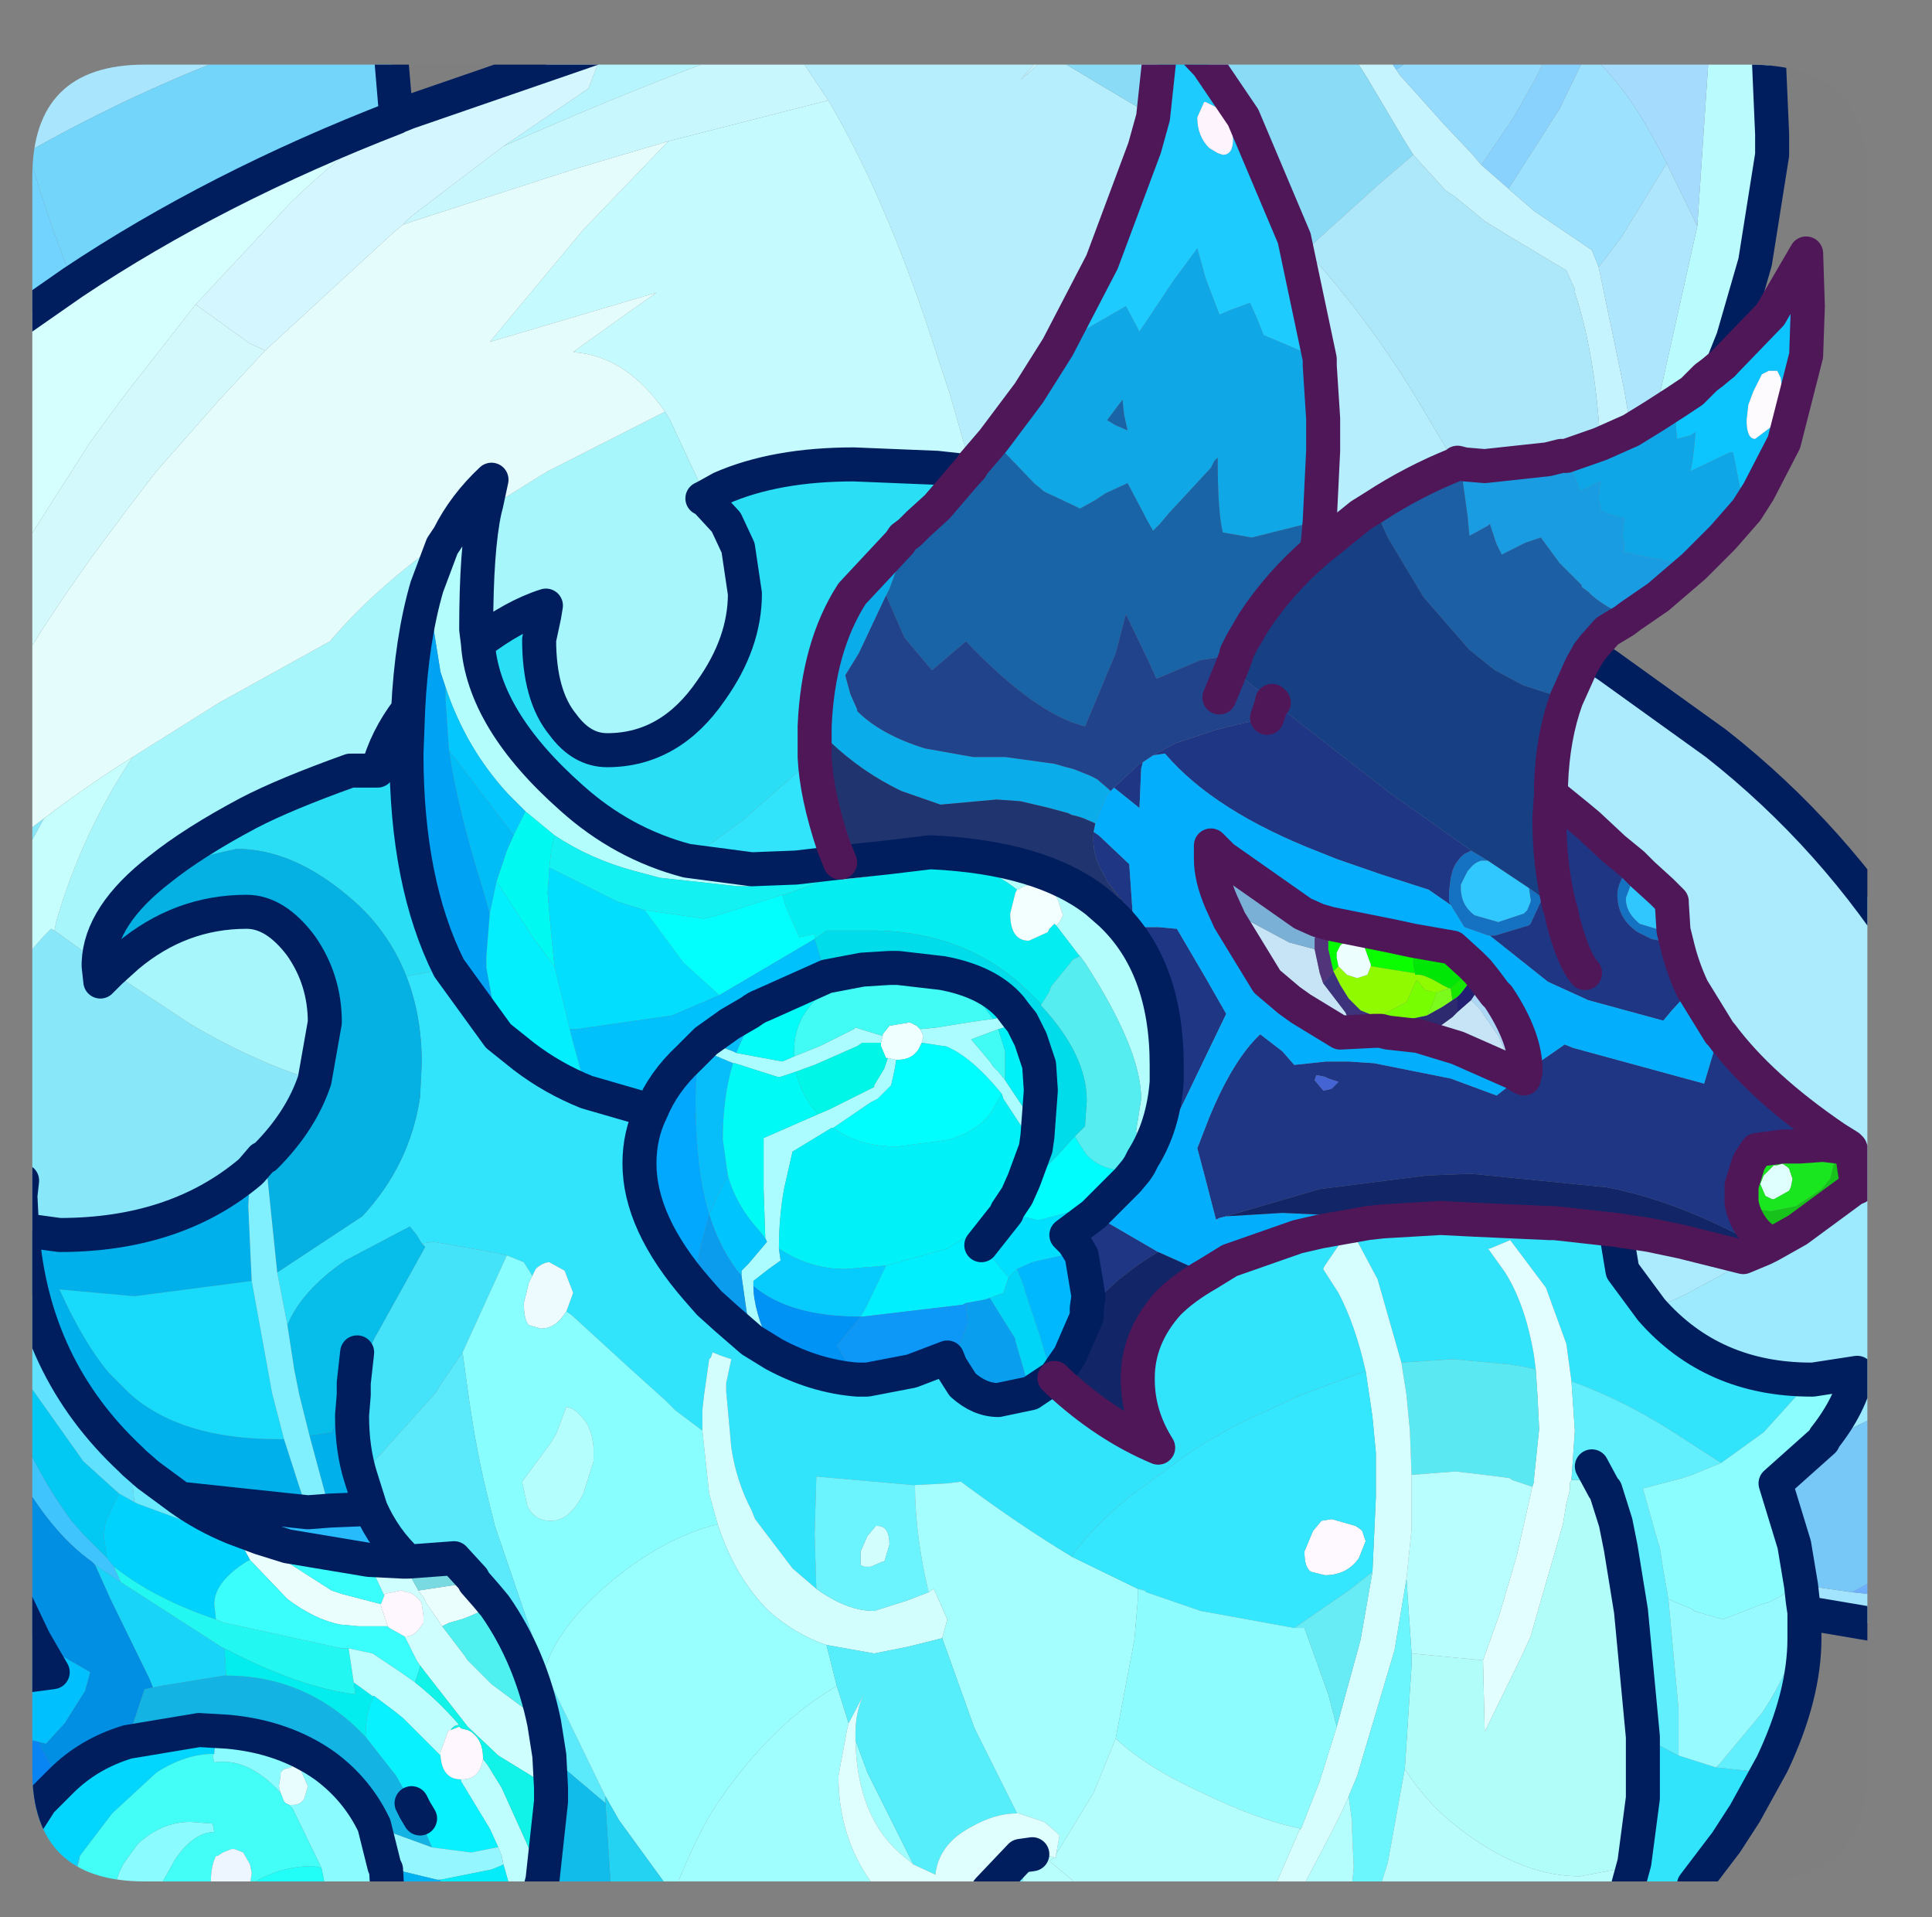 <?xml version="1.0" encoding="UTF-8" standalone="no"?>
<svg xmlns:ffdec="https://www.free-decompiler.com/flash" xmlns:xlink="http://www.w3.org/1999/xlink" ffdec:objectType="frame" height="56.35px" width="56.8px" xmlns="http://www.w3.org/2000/svg">
  <rect width="100%" height="100%" fill="#808080" stroke="none"/>
  <g transform="matrix(1.0, 0.0, 0.0, 1.0, 0.95, 1.9)">
    <clipPath id="clipPath0" transform="matrix(1.0, 0.0, 0.0, 1.0, 0.0, 0.0)">
      <path d="M50.5 0.0 Q53.95 0.0 53.95 3.3 L53.95 50.15 Q53.95 53.4 50.5 53.4 L3.3 53.4 Q0.0 53.4 0.0 50.15 L0.0 3.3 Q0.0 0.0 3.3 0.0 L50.5 0.0" fill="#000000" fill-rule="evenodd" stroke="none"/>
    </clipPath>
    <g clip-path="url(#clipPath0)">
      <use ffdec:characterId="2" height="56.35" transform="matrix(1.0, 0.0, 0.0, 1.0, -0.95, -1.9)" width="56.8" xlink:href="#shape1"/>
    </g>
    <use ffdec:characterId="3" height="53.4" transform="matrix(1.0, 0.0, 0.0, 1.0, 0.0, 0.0)" width="53.95" xlink:href="#shape2"/>
  </g>
  <defs>
    <g id="shape1" transform="matrix(1.0, 0.0, 0.0, 1.0, 0.95, 1.9)">
      <path d="M8.5 -1.4 L9.2 -1.4 8.55 -1.2 8.5 -1.4" fill="#7bdaff" fill-rule="evenodd" stroke="none"/>
      <path d="M8.5 -1.4 L8.55 -1.2 Q3.95 0.25 -0.1 2.55 L-0.45 2.75 -0.45 -1.4 8.5 -1.4" fill="#aae7ff" fill-rule="evenodd" stroke="none"/>
      <path d="M8.55 -1.2 L9.2 -1.4 10.45 -1.4 10.7 1.55 Q5.4 3.6 1.2 6.4 0.3 4.15 -0.1 2.55 3.95 0.25 8.55 -1.2" fill="#74d6fb" fill-rule="evenodd" stroke="none"/>
      <path d="M-0.45 7.55 L-0.45 2.75 -0.1 2.55 Q0.3 4.15 1.2 6.4 L-0.45 7.55" fill="#72d5ff" fill-rule="evenodd" stroke="none"/>
      <path d="M44.95 -1.4 L46.1 -1.4 45.7 -0.35 44.9 1.3 43.4 3.65 42.6 2.95 43.55 1.55 44.2 0.4 44.75 -0.75 44.95 -1.4" fill="#8ad3fe" fill-rule="evenodd" stroke="none"/>
      <path d="M45.75 17.3 L46.3 17.65 49.5 19.95 Q53.0 22.7 55.35 26.5 L55.35 31.5 53.65 33.0 53.5 32.0 53.45 31.85 53.4 31.8 53.0 31.55 Q50.8 30.05 49.65 28.5 L49.6 28.45 48.8 27.15 Q48.5 26.5 48.35 25.85 L48.25 25.45 48.2 24.65 48.2 24.6 47.9 24.3 47.35 23.8 47.15 23.6 47.05 23.5 46.5 23.05 45.75 22.35 45.45 22.1 44.65 21.45 44.65 21.15 Q44.7 19.75 45.1 18.65 L45.55 17.65 45.75 17.3 M51.1 34.7 L51.9 34.25 53.6 33.0 53.65 33.0 51.55 34.55 48.6 36.15 47.6 36.6 46.75 35.45 46.55 34.25 47.55 34.4 48.5 34.6 50.3 35.05 50.9 34.8 51.1 34.7" fill="#adebff" fill-rule="evenodd" stroke="none"/>
      <path d="M55.35 31.5 L55.35 39.1 54.25 39.7 Q53.5 40.1 52.65 40.45 L52.7 40.35 Q53.45 39.4 53.65 38.45 L52.35 38.65 52.3 38.65 Q49.4 38.65 47.6 36.6 L48.6 36.15 51.55 34.55 53.65 33.0 55.35 31.5" fill="#9eebff" fill-rule="evenodd" stroke="none"/>
      <path d="M55.35 45.1 L55.35 46.05 52.1 45.5 52.05 45.15 52.0 44.7 52.1 44.7 53.5 44.9 55.35 45.1" fill="#a3e4ff" fill-rule="evenodd" stroke="none"/>
      <path d="M55.35 39.1 L55.35 43.9 53.5 44.9 52.1 44.7 52.0 44.7 51.8 43.5 51.25 41.7 52.65 40.45 Q53.5 40.1 54.25 39.7 L55.35 39.1 M46.2 41.85 L46.35 41.9 46.25 41.9 46.2 41.85" fill="#77c9f8" fill-rule="evenodd" stroke="none"/>
      <path d="M55.35 43.9 L55.35 45.1 53.5 44.9 55.35 43.9" fill="#6eb1ff" fill-rule="evenodd" stroke="none"/>
      <path d="M16.85 -0.6 L19.5 -1.4 23.65 -1.4 22.1 -0.9 Q18.0 0.55 13.85 2.4 L16.35 0.7 16.85 -0.6" fill="#b7f6ff" fill-rule="evenodd" stroke="none"/>
      <path d="M23.65 -1.4 L27.1 -1.4 29.75 -0.35 29.05 0.45 29.9 -0.3 32.75 1.4 32.95 1.55 32.7 2.45 31.45 5.8 30.15 8.3 29.3 9.65 28.25 11.05 27.65 11.75 27.6 11.85 26.95 9.6 26.6 8.55 Q25.15 4.0 23.4 1.05 L22.1 -0.9 23.65 -1.4 M37.1 5.1 L37.45 5.45 Q39.4 7.6 40.9 10.15 L41.85 11.75 Q40.6 12.25 39.45 13.0 L39.05 13.25 37.75 14.3 37.8 14.0 37.85 13.4 37.95 11.35 37.95 10.4 37.85 8.85 37.85 8.65 37.1 5.1" fill="#b7effe" fill-rule="evenodd" stroke="none"/>
      <path d="M27.1 -1.4 L30.7 -1.4 29.8 -0.4 29.75 -0.35 27.1 -1.4" fill="#92e8ff" fill-rule="evenodd" stroke="none"/>
      <path d="M30.7 -1.4 L31.25 -1.4 29.95 -0.35 29.9 -0.3 29.05 0.45 29.75 -0.35 29.8 -0.4 30.7 -1.4 M38.15 -1.4 L39.05 -1.4 40.1 0.15 40.2 0.3 41.5 1.75 42.35 2.65 42.6 2.95 43.4 3.65 44.15 4.3 45.85 5.45 46.05 5.95 46.8 9.55 47.0 10.75 46.1 11.15 Q45.95 8.5 45.35 6.7 L45.35 6.6 45.1 6.05 43.35 5.0 42.7 4.6 41.85 3.9 41.55 3.7 40.6 2.65 40.35 2.25 39.25 0.4 38.4 -0.95 38.3 -1.1 38.15 -1.4" fill="#c6f5ff" fill-rule="evenodd" stroke="none"/>
      <path d="M31.25 -1.4 L38.15 -1.4 38.3 -1.1 38.4 -0.95 39.25 0.4 40.35 2.25 40.6 2.65 39.55 3.55 37.45 5.45 37.1 5.1 35.6 1.55 34.55 0.0 33.6 -1.0 33.25 -1.25 32.95 1.55 32.75 1.4 29.9 -0.3 29.95 -0.35 31.25 -1.4" fill="#8bdcf7" fill-rule="evenodd" stroke="none"/>
      <path d="M25.0 28.55 L25.0 28.5 25.2 28.25 25.8 28.15 26.0 28.25 26.1 28.35 26.2 28.55 26.15 28.75 26.05 28.95 Q25.85 29.25 25.45 29.25 L25.4 29.25 25.15 29.2 25.1 29.2 24.95 28.85 24.95 28.75 25.0 28.55" fill="#f0ffff" fill-rule="evenodd" stroke="none"/>
      <path d="M39.05 -1.4 L42.3 -1.4 40.1 0.15 39.05 -1.4" fill="#7acefd" fill-rule="evenodd" stroke="none"/>
      <path d="M49.3 -1.4 L51.0 -1.4 51.15 2.05 51.15 2.55 51.15 2.65 50.65 5.8 50.0 8.05 49.7 8.8 49.4 9.05 49.2 9.2 48.8 9.6 48.35 9.9 47.65 10.35 47.75 10.0 47.8 9.9 48.95 4.75 49.3 -0.45 49.3 -1.4" fill="#bbfcfe" fill-rule="evenodd" stroke="none"/>
      <path d="M42.3 -1.4 L44.95 -1.4 44.75 -0.75 44.2 0.4 43.55 1.55 42.6 2.95 42.35 2.65 41.5 1.75 40.2 0.3 40.1 0.15 42.3 -1.4" fill="#96dcfe" fill-rule="evenodd" stroke="none"/>
      <path d="M46.1 -1.4 L49.3 -1.4 49.3 -0.45 48.95 4.75 48.05 2.9 48.0 2.8 Q46.8 0.45 45.7 -0.35 L46.1 -1.4" fill="#a6dcfe" fill-rule="evenodd" stroke="none"/>
      <path d="M43.4 3.65 L44.9 1.3 45.7 -0.35 Q46.8 0.45 48.0 2.8 L48.05 2.9 46.7 5.1 46.05 5.95 45.85 5.45 44.15 4.3 43.4 3.65" fill="#9de2ff" fill-rule="evenodd" stroke="none"/>
      <path d="M46.05 5.95 L46.7 5.1 48.05 2.9 48.95 4.75 47.8 9.9 47.75 10.0 47.65 10.35 47.0 10.75 46.8 9.55 46.05 5.95" fill="#afe7fe" fill-rule="evenodd" stroke="none"/>
      <path d="M37.45 5.45 L39.55 3.55 40.6 2.65 41.55 3.7 41.85 3.9 42.7 4.6 43.35 5.0 45.1 6.05 45.35 6.6 45.35 6.7 Q45.95 8.5 46.1 11.15 L45.1 11.5 45.0 11.5 44.95 11.5 44.55 11.6 42.7 11.8 42.1 11.75 41.9 11.7 41.85 11.75 40.9 10.15 Q39.4 7.6 37.45 5.45" fill="#aee9fb" fill-rule="evenodd" stroke="none"/>
      <path d="M-0.45 33.1 L-0.45 26.5 0.35 25.6 0.55 25.4 0.65 25.45 1.9 26.35 1.95 26.4 1.95 26.5 2.0 26.95 2.3 26.65 4.65 28.2 Q6.5 29.3 8.3 29.85 7.9 31.05 6.85 32.1 L6.75 32.15 6.45 32.5 6.4 32.55 Q4.2 34.4 0.8 34.4 L-0.3 34.25 -0.35 33.25 -0.3 32.8 -0.45 33.1 M-0.45 23.6 L-0.45 22.75 0.35 22.15 -0.45 23.6" fill="#89e8fa" fill-rule="evenodd" stroke="none"/>
      <path d="M27.6 11.85 L27.5 11.95 26.6 11.85 24.15 11.75 Q21.85 11.75 20.25 12.45 L19.8 12.7 18.75 10.45 18.6 10.2 Q17.45 8.55 15.9 8.45 L16.1 8.3 17.5 7.3 18.35 6.7 13.45 8.15 16.2 4.85 18.7 2.25 23.4 1.05 Q25.15 4.0 26.6 8.55 L26.95 9.6 27.6 11.85 M19.8 12.8 L20.4 13.45 20.75 14.2 20.0 13.8 19.8 12.8" fill="#c6fbff" fill-rule="evenodd" stroke="none"/>
      <path d="M8.3 29.85 Q6.5 29.3 4.65 28.2 L2.3 26.65 2.8 26.2 Q4.35 24.9 6.3 24.9 7.15 24.9 7.9 25.9 8.6 26.9 8.6 28.15 L8.3 29.85 M1.95 26.4 L1.9 26.35 0.65 25.45 0.7 25.2 Q1.45 22.6 2.95 20.35 L5.5 18.75 8.75 16.95 Q10.1 15.35 12.25 13.85 L12.05 14.15 11.6 15.35 Q11.15 16.9 11.05 18.95 10.4 19.8 10.15 20.75 L9.35 20.75 Q7.4 21.45 6.35 22.0 4.75 22.85 3.75 23.65 2.0 25.0 1.95 26.4 M18.6 10.2 L18.75 10.45 19.8 12.7 19.7 12.75 19.8 12.8 20.0 13.8 20.75 14.2 20.95 15.55 Q20.95 17.0 19.95 18.4 18.75 20.15 16.9 20.15 16.15 20.15 15.6 19.4 14.9 18.55 14.9 16.9 L15.05 16.2 15.1 15.9 Q14.15 16.2 13.1 17.0 L13.05 16.6 Q13.05 14.25 13.3 13.1 L15.15 11.95 15.45 11.8 18.6 10.2" fill="#a8f7fc" fill-rule="evenodd" stroke="none"/>
      <path d="M-0.45 22.75 L-0.45 17.8 Q0.9 15.55 2.55 13.4 L2.65 13.25 3.65 11.95 5.5 9.85 6.85 8.4 10.6 4.95 10.9 4.7 11.2 4.6 16.0 3.05 18.7 2.25 16.2 4.85 13.45 8.15 18.35 6.7 17.5 7.3 16.1 8.3 15.9 8.45 Q17.45 8.55 18.6 10.2 L15.45 11.8 15.15 11.95 13.3 13.1 13.35 12.9 13.5 12.2 Q12.7 12.95 12.25 13.85 10.1 15.35 8.75 16.95 L5.5 18.75 2.95 20.35 Q1.6 21.2 0.35 22.15 L-0.45 22.75" fill="#e5fdfd" fill-rule="evenodd" stroke="none"/>
      <path d="M23.4 1.05 L18.7 2.25 16.0 3.05 11.2 4.6 10.9 4.7 11.15 4.45 13.85 2.4 Q18.0 0.55 22.1 -0.9 L23.4 1.05" fill="#c9f8fe" fill-rule="evenodd" stroke="none"/>
      <path d="M10.7 1.55 L10.75 1.5 10.8 1.5 11.05 1.4 16.85 -0.6 16.35 0.7 13.85 2.4 11.15 4.45 10.9 4.7 10.6 4.95 6.85 8.4 6.4 8.2 4.8 7.05 7.6 4.05 Q9.15 2.55 10.7 1.55" fill="#d5f7ff" fill-rule="evenodd" stroke="none"/>
      <path d="M-0.45 17.8 L-0.45 14.5 -0.3 14.25 -0.15 14.0 1.7 11.1 2.65 9.8 4.8 7.05 6.4 8.2 6.85 8.4 5.5 9.85 3.65 11.95 2.65 13.25 2.55 13.4 Q0.9 15.55 -0.45 17.8" fill="#d4fafd" fill-rule="evenodd" stroke="none"/>
      <path d="M-0.45 14.0 L-0.45 7.55 1.2 6.4 Q5.4 3.6 10.7 1.55 9.15 2.55 7.6 4.05 L4.8 7.05 2.65 9.8 1.7 11.1 -0.15 14.0 -0.25 14.0 -0.45 14.0" fill="#d6ffff" fill-rule="evenodd" stroke="none"/>
      <path d="M-0.45 26.5 L-0.45 23.6 0.35 22.15 Q1.6 21.2 2.95 20.35 1.45 22.6 0.7 25.2 L0.65 25.45 0.55 25.4 0.35 25.6 -0.45 26.5" fill="#c7fffe" fill-rule="evenodd" stroke="none"/>
      <path d="M-0.45 47.35 L-0.45 45.25 0.05 46.3 0.6 47.25 -0.15 47.35 -0.45 47.35 M8.75 42.5 L9.95 42.45 Q10.35 43.35 11.05 44.0 L10.9 44.0 9.9 43.95 7.5 43.55 6.7 43.3 5.9 43.0 Q5.05 42.65 4.35 42.15 L8.1 42.55 8.75 42.5" fill="#28bcfc" fill-rule="evenodd" stroke="none"/>
      <path d="M-0.45 14.5 L-0.45 14.0 -0.25 14.0 -0.15 14.0 -0.3 14.25 -0.45 14.5" fill="#b6f9ff" fill-rule="evenodd" stroke="none"/>
      <path d="M51.15 49.95 L50.35 51.4 49.8 52.25 48.85 53.5 48.9 53.95 46.8 53.95 47.1 52.85 47.35 50.95 47.35 49.45 47.35 49.15 48.4 49.7 49.5 50.05 50.45 50.15 51.15 49.95 M36.5 18.75 L36.45 18.75 36.45 18.7 36.5 18.75 M46.55 34.25 L46.75 35.45 47.6 36.6 Q49.4 38.65 52.3 38.65 L50.9 40.2 49.65 41.1 48.1 40.1 Q46.65 39.2 45.25 38.7 L45.1 37.6 44.5 35.95 43.45 34.55 42.85 34.8 42.8 34.8 43.3 35.5 Q43.9 36.45 44.15 37.95 L44.2 38.35 44.0 38.3 43.4 38.2 41.75 38.05 40.25 38.15 39.55 35.7 38.75 34.2 38.0 35.3 37.95 35.4 38.4 36.1 Q38.9 37.05 39.2 38.4 L37.3 39.1 36.0 39.7 Q35.0 40.15 33.95 40.85 L32.25 42.1 Q31.15 43.0 30.55 43.85 29.05 42.95 27.3 41.65 L26.9 41.7 25.95 41.75 25.9 41.75 23.05 41.5 23.0 43.2 23.05 44.8 22.35 44.2 21.25 42.75 21.15 42.5 Q20.7 41.65 20.55 40.65 L20.4 39.0 20.4 38.75 20.55 38.05 20.25 37.95 20.0 37.85 19.95 38.0 19.9 38.05 19.75 39.1 19.7 39.55 19.7 40.15 18.9 39.55 18.6 39.25 17.6 38.35 15.85 36.75 15.7 36.65 15.9 36.1 15.65 35.45 15.2 35.2 Q15.05 35.2 14.85 35.35 L14.8 35.4 14.7 35.6 14.45 35.2 13.95 35.0 13.5 34.9 11.8 34.6 11.45 34.65 11.3 34.4 11.1 34.15 9.2 35.15 Q7.9 36.05 7.5 37.05 L7.2 35.5 9.7 33.85 Q11.1 32.35 11.4 30.35 L11.45 29.35 Q11.45 27.95 11.0 26.8 L12.25 26.55 13.7 28.55 14.45 29.15 Q15.3 29.8 16.3 30.2 L18.2 30.75 Q17.85 31.45 17.85 32.3 17.85 34.05 19.55 36.0 L19.9 36.4 20.4 36.85 21.15 37.5 21.8 37.9 Q23.0 38.55 24.25 38.65 L24.55 38.65 25.85 38.4 26.9 38.0 27.0 38.25 27.35 38.8 Q27.85 39.25 28.4 39.25 L29.35 39.05 29.95 38.65 30.05 38.6 30.15 38.7 Q31.55 40.0 33.1 40.65 32.5 39.7 32.5 38.65 L32.5 38.6 Q32.5 37.4 33.4 36.4 33.85 35.95 34.55 35.55 L35.2 35.15 37.2 34.45 37.85 34.3 39.25 34.05 39.7 34.0 41.4 33.9 42.4 33.95 44.6 34.05 44.75 34.05 46.55 34.25 M27.5 11.95 L26.6 13.0 26.6 12.05 26.6 11.85 27.5 11.95 M19.25 23.4 L19.6 23.15 20.9 22.2 23.0 20.35 Q23.05 21.45 23.55 22.95 L23.75 23.45 22.45 23.6 21.15 23.65 19.25 23.4" fill="#32e5fc" fill-rule="evenodd" stroke="none"/>
      <path d="M44.2 38.35 L44.15 37.95 Q43.9 36.45 43.3 35.5 L42.8 34.8 42.85 34.8 43.45 34.55 44.5 35.95 45.1 37.6 45.25 38.7 45.35 40.15 45.25 41.6 45.2 41.7 45.2 41.75 45.2 41.9 45.15 42.1 45.1 42.3 45.0 42.9 44.25 45.5 44.05 46.2 43.8 46.75 42.7 49.0 42.65 46.9 43.15 45.5 43.65 43.8 44.1 41.8 44.15 41.65 44.15 41.55 44.3 40.1 44.25 39.1 44.2 38.35" fill="#e3ffff" fill-rule="evenodd" stroke="none"/>
      <path d="M46.2 41.85 L46.25 41.9 46.55 42.85 46.6 43.1 46.7 43.6 47.0 45.45 47.35 49.15 47.35 49.45 47.35 50.95 47.1 52.85 46.55 53.05 45.5 53.25 Q44.0 53.25 42.45 52.2 41.15 51.35 40.35 50.1 L40.55 47.05 40.55 46.7 42.65 46.9 42.7 49.0 43.8 46.75 44.05 46.2 44.25 45.5 45.0 42.9 45.1 42.3 45.15 42.1 45.2 41.9 45.2 41.75 45.2 41.7 45.25 41.6 45.65 41.6 46.15 41.85 46.2 41.85" fill="#b2fefa" fill-rule="evenodd" stroke="none"/>
      <path d="M52.1 45.6 L52.1 46.25 Q52.1 47.95 51.15 49.95 L50.45 50.15 49.5 50.05 49.6 49.95 50.85 48.45 Q51.75 47.1 52.1 45.6 M45.25 38.7 Q46.65 39.2 48.1 40.1 L49.65 41.1 48.8 41.45 48.5 41.55 47.35 41.85 47.8 43.45 47.85 43.6 47.95 44.25 48.1 45.1 48.4 48.35 48.4 49.7 47.35 49.15 47.0 45.45 46.7 43.6 46.6 43.1 46.55 42.85 46.25 41.9 46.35 41.9 46.2 41.85 45.85 41.2 46.2 41.85 46.15 41.85 45.65 41.6 45.25 41.6 45.35 40.15 45.25 38.7" fill="#62f0fe" fill-rule="evenodd" stroke="none"/>
      <path d="M49.65 41.1 L50.9 40.2 52.3 38.65 52.35 38.65 53.65 38.45 Q53.45 39.4 52.7 40.35 L52.65 40.45 51.25 41.7 51.8 43.5 52.0 44.7 51.6 44.9 51.05 45.2 50.85 45.25 49.7 45.7 48.85 45.45 48.8 45.4 48.1 45.1 47.95 44.25 47.85 43.6 47.8 43.45 47.35 41.85 48.5 41.55 48.8 41.45 49.65 41.1" fill="#8cfeff" fill-rule="evenodd" stroke="none"/>
      <path d="M40.25 38.15 L41.75 38.05 43.4 38.2 44.0 38.3 44.2 38.35 44.25 39.1 44.3 40.1 44.15 41.55 44.15 41.65 44.1 41.8 43.5 41.6 43.45 41.55 43.1 41.5 41.85 41.35 40.55 41.45 40.5 40.15 40.4 39.1 40.25 38.15" fill="#5aeaf3" fill-rule="evenodd" stroke="none"/>
      <path d="M42.65 46.9 L40.55 46.7 40.4 44.5 40.55 43.05 40.55 41.6 40.55 41.5 40.55 41.45 41.85 41.35 43.1 41.5 43.45 41.55 43.5 41.6 44.1 41.8 43.65 43.8 43.15 45.5 42.65 46.9" fill="#baffff" fill-rule="evenodd" stroke="none"/>
      <path d="M37.15 53.95 L36.35 53.95 37.25 51.9 37.3 51.85 37.85 50.45 38.35 48.85 39.05 46.3 39.4 44.3 39.5 42.1 39.5 41.9 39.5 41.75 39.5 40.95 39.5 40.8 39.4 39.75 39.35 39.4 39.2 38.4 Q38.9 37.05 38.4 36.1 L37.95 35.4 38.0 35.3 38.75 34.2 39.55 35.7 40.25 38.15 40.4 39.1 40.5 40.15 40.55 41.45 40.55 41.5 40.55 41.6 40.55 43.05 40.4 44.5 40.05 46.6 38.95 50.3 38.7 50.9 38.5 51.35 38.2 51.95 37.15 53.95" fill="#d7ffff" fill-rule="evenodd" stroke="none"/>
      <path d="M39.5 53.95 L38.75 53.95 38.85 53.0 38.8 51.9 38.8 51.65 38.7 50.9 38.95 50.3 40.05 46.6 40.4 44.5 40.55 46.7 40.55 47.05 40.35 50.1 39.85 52.85 39.6 53.65 39.5 53.95" fill="#6bf6fd" fill-rule="evenodd" stroke="none"/>
      <path d="M52.1 45.5 L52.1 45.6 Q51.75 47.1 50.85 48.45 L49.6 49.95 49.5 50.05 48.4 49.7 48.4 48.35 48.1 45.1 48.8 45.4 48.85 45.45 49.7 45.7 50.85 45.25 51.05 45.2 51.6 44.9 52.0 44.7 52.05 45.15 52.1 45.5" fill="#98fbff" fill-rule="evenodd" stroke="none"/>
      <path d="M12.25 26.55 L11.0 26.8 Q10.45 25.4 9.3 24.45 7.65 23.05 6.0 23.05 L4.5 23.4 3.75 23.65 Q4.75 22.85 6.35 22.0 7.4 21.45 9.35 20.75 L10.15 20.75 Q10.4 19.8 11.05 18.95 L11.0 20.25 Q11.0 24.05 12.25 26.55 M26.6 13.0 L26.05 13.5 25.8 13.75 25.6 13.9 25.5 14.05 24.1 15.55 Q23.1 17.1 23.0 19.45 L23.0 20.05 23.0 20.35 20.9 22.2 19.6 23.15 19.25 23.4 Q17.35 22.9 15.85 21.55 13.25 19.25 13.1 17.0 14.15 16.2 15.1 15.9 L15.05 16.2 14.9 16.9 Q14.9 18.55 15.6 19.4 16.15 20.15 16.9 20.15 18.75 20.15 19.95 18.4 20.95 17.0 20.95 15.55 L20.75 14.2 20.4 13.45 19.8 12.8 19.7 12.75 19.8 12.7 20.25 12.45 Q21.85 11.75 24.15 11.75 L26.6 11.85 26.6 12.05 26.6 13.0" fill="#2ae0f6" fill-rule="evenodd" stroke="none"/>
      <path d="M6.85 32.1 Q7.9 31.05 8.3 29.85 L8.6 28.15 Q8.6 26.9 7.9 25.9 7.15 24.9 6.3 24.9 4.35 24.9 2.8 26.2 L2.3 26.65 2.0 26.95 1.95 26.5 1.95 26.4 Q2.0 25.0 3.75 23.65 L4.5 23.4 6.0 23.05 Q7.65 23.05 9.3 24.45 10.45 25.4 11.0 26.8 11.45 27.95 11.45 29.35 L11.4 30.35 Q11.1 32.35 9.7 33.85 L7.2 35.5 6.85 32.1" fill="#05b1e3" fill-rule="evenodd" stroke="none"/>
      <path d="M11.45 34.65 L11.8 34.6 13.5 34.9 13.95 35.0 12.65 37.85 12.0 38.8 11.85 39.05 9.65 41.5 Q9.4 40.7 9.4 39.7 L9.45 39.1 9.45 38.75 10.05 37.45 11.55 34.75 11.45 34.65" fill="#45e4fa" fill-rule="evenodd" stroke="none"/>
      <path d="M7.5 37.05 Q7.9 36.05 9.2 35.15 L11.1 34.15 11.3 34.4 11.45 34.65 11.55 34.75 10.05 37.45 9.45 38.75 9.3 39.1 8.8 40.2 8.15 40.3 7.85 39.1 7.7 38.35 7.5 37.05 M9.55 37.85 L9.45 38.75 9.55 37.85" fill="#07beea" fill-rule="evenodd" stroke="none"/>
      <path d="M14.7 35.6 L14.8 35.4 14.85 35.35 Q15.05 35.2 15.2 35.2 L15.65 35.45 15.9 36.1 15.7 36.65 15.55 36.85 Q15.3 37.15 14.95 37.15 L14.6 37.05 Q14.45 36.9 14.45 36.4 L14.6 35.8 14.7 35.6" fill="#eefcff" fill-rule="evenodd" stroke="none"/>
      <path d="M13.95 35.0 L14.45 35.2 14.7 35.6 14.6 35.8 14.45 36.4 Q14.45 36.9 14.6 37.05 L14.95 37.15 Q15.3 37.15 15.55 36.85 L15.7 36.65 15.85 36.75 17.6 38.35 18.6 39.25 18.9 39.55 19.7 40.15 19.9 42.0 20.15 42.9 Q18.55 43.3 17.0 44.6 15.45 45.9 15.05 47.2 L13.6 42.95 13.45 42.35 Q13.05 40.8 12.8 38.95 L12.65 37.85 13.95 35.0 M15.7 39.45 L15.4 40.25 15.25 40.5 14.4 41.65 14.55 42.35 Q14.75 42.8 15.25 42.8 15.8 42.8 16.2 42.0 L16.5 41.05 16.5 40.95 16.5 40.65 Q16.45 40.0 16.1 39.7 15.95 39.5 15.7 39.45" fill="#89ffff" fill-rule="evenodd" stroke="none"/>
      <path d="M-0.3 34.25 L0.8 34.4 Q4.2 34.4 6.4 32.55 L6.35 33.55 6.45 35.75 3.0 36.2 0.8 36.0 Q1.5 37.55 2.25 38.45 L2.85 39.05 Q4.35 40.4 7.2 40.4 L7.4 40.4 7.85 41.8 8.1 42.55 4.35 42.15 3.4 41.45 3.0 41.1 2.9 41.0 Q0.0 38.3 -0.3 34.25 M9.45 38.75 L9.45 39.1 9.4 39.7 Q9.4 40.7 9.65 41.5 L9.95 42.45 8.75 42.5 8.65 42.15 8.15 40.3 8.8 40.2 9.3 39.1 9.45 38.75" fill="#00b1ec" fill-rule="evenodd" stroke="none"/>
      <path d="M7.4 40.4 L7.2 40.4 Q4.35 40.4 2.85 39.05 L2.25 38.45 Q1.5 37.55 0.8 36.0 L3.0 36.2 6.45 35.75 7.05 39.05 7.4 40.4" fill="#18dbfb" fill-rule="evenodd" stroke="none"/>
      <path d="M6.4 32.55 L6.45 32.5 6.75 32.15 6.85 32.1 7.2 35.5 7.5 37.05 7.7 38.35 7.85 39.1 8.15 40.3 8.65 42.15 8.75 42.5 8.1 42.55 7.85 41.8 7.4 40.4 7.05 39.05 6.45 35.75 6.35 33.55 6.4 32.55" fill="#81f0ff" fill-rule="evenodd" stroke="none"/>
      <path d="M9.65 41.5 L11.85 39.05 12.0 38.8 12.65 37.85 12.8 38.95 Q13.05 40.8 13.45 42.35 L13.6 42.95 15.05 47.2 16.85 50.9 16.85 51.1 15.25 49.75 15.2 49.7 15.05 48.75 Q14.65 46.8 13.6 45.3 L13.35 45.0 13.0 44.6 12.95 44.5 12.4 43.9 11.05 44.0 Q10.35 43.35 9.95 42.45 L9.65 41.5" fill="#5aebfc" fill-rule="evenodd" stroke="none"/>
      <path d="M19.7 40.15 L19.7 39.55 19.75 39.1 19.9 38.05 19.95 38.0 20.0 37.85 20.25 37.95 20.55 38.05 20.4 38.75 20.4 39.0 20.55 40.65 Q20.7 41.65 21.15 42.5 L21.25 42.75 22.35 44.2 23.05 44.8 Q23.95 45.45 24.75 45.45 L25.7 45.15 26.35 44.9 26.5 44.8 26.55 44.9 26.9 45.7 26.75 46.25 25.75 46.5 24.75 46.7 23.35 46.45 Q22.45 46.15 21.65 45.45 20.65 44.45 20.15 42.9 L19.9 42.0 19.7 40.15 M24.8 42.95 L24.85 42.95 Q25.2 42.95 25.2 43.5 L25.05 44.0 25.0 44.0 24.65 44.15 24.45 44.15 24.35 44.1 24.35 43.7 24.55 43.25 24.8 42.95" fill="#d3ffff" fill-rule="evenodd" stroke="none"/>
      <path d="M15.7 39.45 Q15.95 39.5 16.1 39.7 16.45 40.0 16.5 40.65 L16.5 40.95 16.5 41.05 16.2 42.0 Q15.8 42.8 15.25 42.8 14.75 42.8 14.55 42.35 L14.4 41.65 15.25 40.5 15.4 40.25 15.7 39.45" fill="#b6ffff" fill-rule="evenodd" stroke="none"/>
      <path d="M15.05 47.2 Q15.45 45.9 17.0 44.6 18.55 43.3 20.15 42.9 20.65 44.45 21.65 45.45 22.45 46.15 23.35 46.45 L23.65 47.65 23.5 47.75 Q21.75 48.8 20.25 50.95 19.6 51.85 18.85 53.75 L18.85 53.8 17.25 51.6 16.85 50.9 15.05 47.2" fill="#99ffff" fill-rule="evenodd" stroke="none"/>
      <path d="M23.05 44.8 L23.0 43.2 23.05 41.5 25.9 41.75 25.95 41.75 Q25.95 43.0 26.25 44.45 L26.35 44.9 25.7 45.15 24.75 45.45 Q23.95 45.45 23.05 44.8 M24.8 42.95 L24.55 43.25 24.35 43.7 24.35 44.1 24.45 44.15 24.65 44.15 25.0 44.0 25.05 44.0 25.2 43.5 Q25.2 42.95 24.85 42.95 L24.8 42.95" fill="#6bf5ff" fill-rule="evenodd" stroke="none"/>
      <path d="M25.95 41.75 L26.9 41.7 27.3 41.65 Q29.05 42.95 30.55 43.85 L32.5 44.8 32.5 44.85 32.5 45.15 32.4 46.3 31.85 49.2 31.2 50.8 30.1 52.6 30.2 52.05 30.1 51.95 29.75 51.65 29.0 51.4 28.95 51.4 27.7 48.9 26.75 46.25 26.9 45.7 26.55 44.9 26.5 44.8 26.35 44.9 26.25 44.45 Q25.95 43.0 25.95 41.75" fill="#a5ffff" fill-rule="evenodd" stroke="none"/>
      <path d="M25.1 53.95 L19.05 53.95 18.9 53.8 18.85 53.75 Q19.6 51.85 20.25 50.95 21.75 48.8 23.5 47.75 L23.65 47.65 24.0 48.75 23.95 48.95 23.7 50.3 Q23.7 52.45 25.1 53.95 M24.2 49.25 L24.55 50.2 25.9 52.9 25.6 52.65 Q24.25 51.55 24.2 49.25" fill="#a1ffff" fill-rule="evenodd" stroke="none"/>
      <path d="M23.35 46.45 L24.75 46.7 25.75 46.5 26.75 46.25 27.7 48.9 28.95 51.4 Q28.3 51.4 27.6 51.8 26.65 52.3 26.55 53.2 L25.9 52.9 24.55 50.2 24.2 49.25 24.2 49.05 Q24.2 48.4 24.45 47.9 L24.0 48.75 23.65 47.65 23.35 46.45" fill="#57effd" fill-rule="evenodd" stroke="none"/>
      <path d="M27.9 53.95 L25.1 53.95 Q23.7 52.45 23.7 50.3 L23.95 48.95 24.0 48.75 24.45 47.9 Q24.2 48.4 24.2 49.05 L24.2 49.25 Q24.25 51.55 25.6 52.65 L25.9 52.9 26.55 53.2 Q26.65 52.3 27.6 51.8 28.3 51.4 28.95 51.4 L29.0 51.4 29.75 51.65 30.1 51.95 30.2 52.05 30.1 52.6 30.1 52.7 30.05 52.7 29.75 52.6 29.55 52.6 29.4 52.6 29.3 52.6 29.05 52.65 28.1 53.65 27.9 53.95 M51.45 32.3 L51.6 32.4 51.65 32.45 51.75 32.75 51.7 33.0 51.65 33.1 51.2 33.35 51.15 33.35 50.95 33.25 50.8 32.9 50.9 32.65 51.0 32.55 51.2 32.35 51.3 32.35 51.45 32.3 M29.4 52.6 L29.05 52.65 29.4 52.6" fill="#e0ffff" fill-rule="evenodd" stroke="none"/>
      <path d="M37.65 43.1 L37.9 42.8 38.2 42.75 38.9 42.95 39.05 43.05 39.1 43.1 39.2 43.4 39.0 43.9 Q38.65 44.4 38.0 44.4 L37.6 44.3 Q37.4 44.2 37.4 43.7 L37.65 43.1" fill="#fffaff" fill-rule="evenodd" stroke="none"/>
      <path d="M30.55 43.85 Q31.15 43.0 32.25 42.1 L33.95 40.85 Q35.0 40.15 36.0 39.7 L37.3 39.1 39.2 38.4 39.35 39.4 39.4 39.75 39.5 40.8 39.5 40.95 39.5 41.75 39.5 41.9 39.5 42.1 39.4 44.3 38.7 44.85 37.1 45.95 34.35 45.45 32.75 44.9 32.7 44.85 32.5 44.8 30.55 43.85 M37.65 43.1 L37.4 43.7 Q37.4 44.2 37.6 44.3 L38.0 44.4 Q38.65 44.4 39.0 43.9 L39.2 43.4 39.1 43.1 39.05 43.05 38.9 42.95 38.2 42.75 37.9 42.8 37.65 43.1" fill="#34e8ff" fill-rule="evenodd" stroke="none"/>
      <path d="M31.85 49.2 L32.4 46.3 32.5 45.15 32.5 44.85 32.5 44.8 32.7 44.85 32.75 44.9 34.35 45.45 37.1 45.95 37.4 45.95 38.1 47.9 38.35 48.85 37.85 50.45 37.3 51.85 Q36.05 51.6 34.4 50.8 32.75 50.05 31.85 49.2" fill="#8dfdff" fill-rule="evenodd" stroke="none"/>
      <path d="M37.1 45.95 L38.7 44.85 39.4 44.3 39.05 46.3 38.35 48.85 38.1 47.9 37.4 45.95 37.1 45.95" fill="#67edf6" fill-rule="evenodd" stroke="none"/>
      <path d="M38.75 53.95 L37.15 53.95 38.2 51.95 38.5 51.35 38.7 50.9 38.8 51.65 38.8 51.9 38.85 53.0 38.75 53.95 M36.35 53.95 L31.0 53.95 30.8 53.55 29.9 52.8 30.05 52.7 30.1 52.7 30.1 52.6 31.2 50.8 31.85 49.2 Q32.75 50.05 34.4 50.8 36.05 51.6 37.3 51.85 L37.25 51.9 36.35 53.95" fill="#b5fffe" fill-rule="evenodd" stroke="none"/>
      <path d="M46.8 53.95 L39.5 53.95 39.6 53.65 39.85 52.85 40.35 50.1 Q41.15 51.35 42.45 52.2 44.0 53.25 45.5 53.25 L46.55 53.05 47.1 52.85 46.8 53.95" fill="#bafffe" fill-rule="evenodd" stroke="none"/>
      <path d="M31.0 53.95 L29.0 53.95 29.2 52.95 29.3 52.6 29.4 52.6 29.55 52.6 29.75 52.6 30.05 52.7 29.9 52.8 30.8 53.55 31.0 53.95" fill="#b9fffd" fill-rule="evenodd" stroke="none"/>
      <path d="M29.0 53.95 L27.9 53.95 28.1 53.65 29.05 52.65 29.3 52.6 29.2 52.95 29.0 53.95" fill="#6ef2ff" fill-rule="evenodd" stroke="none"/>
      <path d="M19.05 53.95 L19.0 53.95 18.9 53.8 19.05 53.95" fill="#37eef6" fill-rule="evenodd" stroke="none"/>
      <path d="M19.0 53.95 L17.0 53.95 17.0 53.45 16.85 51.1 16.85 50.9 17.25 51.6 18.85 53.8 18.9 53.8 19.0 53.95" fill="#24d3f2" fill-rule="evenodd" stroke="none"/>
      <path d="M17.0 53.95 L14.85 53.95 15.0 53.35 15.25 51.05 15.25 50.65 15.2 49.7 15.25 49.75 16.85 51.1 17.0 53.45 17.0 53.95" fill="#12bdeb" fill-rule="evenodd" stroke="none"/>
      <path d="M47.05 23.5 L47.15 23.6 47.35 23.8 47.0 24.1 46.85 24.5 Q46.85 24.9 47.2 25.2 L47.25 25.25 47.75 25.4 48.1 25.45 48.25 25.45 48.35 25.85 47.6 25.7 47.2 25.5 Q46.6 25.1 46.6 24.4 46.6 24.0 47.0 23.55 L47.05 23.5 M41.7 24.7 L41.65 24.6 41.65 24.45 41.65 24.3 41.7 23.9 41.75 23.7 Q41.85 23.4 42.1 23.2 L42.3 23.1 42.8 23.4 42.6 23.4 Q42.4 23.45 42.25 23.65 L42.2 23.7 42.0 24.1 42.0 24.2 Q42.0 24.7 42.4 25.0 L43.1 25.2 43.85 24.95 43.95 24.85 44.05 24.6 44.05 24.55 44.0 24.2 44.35 24.45 44.35 24.6 44.05 25.25 44.0 25.3 43.0 25.6 42.85 25.6 42.8 25.6 42.1 25.35 41.7 24.7" fill="#1572c4" fill-rule="evenodd" stroke="none"/>
      <path d="M44.65 21.45 L45.45 22.1 45.75 22.35 46.5 23.05 47.05 23.5 47.0 23.55 Q46.6 24.0 46.6 24.4 46.6 25.1 47.2 25.5 L47.6 25.7 48.35 25.85 Q48.5 26.5 48.8 27.15 L48.2 27.8 47.95 28.1 45.75 27.5 44.65 27.0 44.55 26.95 42.85 25.6 43.0 25.6 44.0 25.3 44.05 25.25 44.35 24.6 44.35 24.45 44.9 24.75 Q44.6 23.55 44.6 22.15 L44.65 21.45 M49.6 28.45 L49.65 28.5 Q50.8 30.05 53.0 31.55 L53.4 31.8 53.05 31.8 52.65 31.75 51.95 31.8 51.45 31.8 50.7 31.9 50.5 32.2 50.45 32.3 50.25 32.95 50.25 33.1 50.25 33.15 50.25 33.45 Q50.35 34.0 50.75 34.4 L51.1 34.7 50.9 34.8 Q49.6 34.05 48.25 33.55 47.3 33.2 46.3 33.0 L42.3 32.6 41.0 32.65 37.85 33.05 35.1 33.85 34.9 33.9 34.8 33.95 34.45 32.6 34.25 31.85 34.6 30.95 Q35.3 29.25 36.1 28.5 L36.75 29.0 37.1 29.4 38.05 29.3 38.7 29.3 39.45 29.35 41.7 29.8 43.05 30.3 43.75 29.75 43.85 29.8 43.9 29.6 45.05 28.8 45.3 28.9 49.15 29.95 49.6 28.45 M42.3 23.1 L42.1 23.2 Q41.85 23.4 41.75 23.7 L41.7 23.9 41.65 24.3 41.65 24.45 41.65 24.6 41.7 24.7 41.05 24.25 39.65 23.8 38.35 23.35 37.85 23.15 Q34.75 21.95 33.3 20.25 L32.95 20.3 33.6 19.95 34.8 19.55 35.4 19.4 36.3 19.2 36.45 18.75 36.5 18.75 39.9 21.4 42.3 23.1 M45.65 26.7 Q45.3 26.3 45.0 25.15 L44.95 24.9 44.9 24.75 44.95 24.9 45.0 25.15 Q45.3 26.3 45.65 26.7 M31.8 21.25 L32.55 20.55 32.65 20.5 32.6 20.7 32.55 21.85 31.8 21.25 M31.2 22.55 L31.35 22.65 32.25 23.5 32.35 24.95 31.6 24.0 31.5 23.8 Q31.15 23.25 31.2 22.6 L31.2 22.55 M32.6 25.35 L33.1 25.35 33.65 25.4 34.5 26.85 35.1 27.9 33.75 30.7 33.7 30.75 31.55 34.0 33.1 34.9 Q31.75 35.7 31.05 36.65 L31.0 36.8 31.0 36.55 31.05 36.2 30.85 35.0 30.7 34.75 32.2 32.8 32.45 32.5 32.55 32.35 32.65 32.15 Q33.25 31.2 33.35 29.9 L33.45 28.6 Q33.45 26.85 32.6 25.35 M37.95 30.15 L38.0 30.15 38.2 30.1 38.4 29.9 38.1 29.8 38.0 29.75 37.75 29.7 37.7 29.85 37.95 30.15" fill="#1f3686" fill-rule="evenodd" stroke="none"/>
      <path d="M48.8 27.15 L49.6 28.45 49.15 29.95 45.3 28.9 45.05 28.8 43.9 29.6 43.9 29.55 Q43.9 28.6 43.1 27.4 L43.0 27.3 42.7 26.9 42.5 26.65 42.3 26.45 41.75 25.95 40.6 25.75 39.9 25.6 39.15 25.45 38.15 25.25 37.8 25.15 37.35 24.95 35.0 23.3 34.65 22.95 34.65 23.35 Q34.65 23.9 34.95 24.6 L35.2 25.15 36.3 26.95 36.95 27.5 37.3 27.75 38.45 28.45 39.45 28.4 39.65 28.4 39.85 28.45 40.75 28.55 41.9 28.9 43.6 29.65 43.75 29.75 43.05 30.3 41.7 29.8 39.45 29.35 38.7 29.3 38.05 29.3 37.1 29.4 36.75 29.0 36.1 28.5 Q35.3 29.25 34.6 30.95 L34.25 31.85 34.45 32.6 34.8 33.95 34.9 33.9 35.1 33.85 36.75 33.75 37.85 33.8 39.25 34.05 37.85 34.3 37.2 34.45 35.2 35.15 34.55 35.55 33.1 34.9 31.55 34.0 33.7 30.75 33.75 30.7 35.1 27.9 34.5 26.85 33.65 25.4 33.1 25.35 32.6 25.35 32.4 25.35 32.35 24.95 32.25 23.5 31.35 22.65 31.2 22.55 31.25 22.3 31.6 21.45 31.7 21.35 31.8 21.25 32.55 21.85 32.6 20.7 32.65 20.5 32.95 20.3 33.3 20.25 Q34.75 21.95 37.85 23.15 L38.35 23.35 39.65 23.8 41.05 24.25 41.7 24.7 42.1 25.35 42.8 25.6 42.85 25.6 44.55 26.95 44.65 27.0 45.75 27.5 47.95 28.1 48.2 27.8 48.8 27.15" fill="#03b0fd" fill-rule="evenodd" stroke="none"/>
      <path d="M47.35 23.8 L47.9 24.3 48.2 24.6 48.2 24.65 48.25 25.45 48.1 25.45 47.75 25.4 47.25 25.25 47.2 25.2 Q46.85 24.9 46.85 24.5 L47.0 24.1 47.35 23.8 M44.0 24.2 L44.05 24.55 44.05 24.6 43.95 24.85 43.85 24.95 43.1 25.2 42.4 25.0 Q42.0 24.7 42.0 24.2 L42.0 24.1 42.2 23.7 42.25 23.65 Q42.4 23.45 42.6 23.4 L42.8 23.4 44.0 24.2" fill="#2fc8ff" fill-rule="evenodd" stroke="none"/>
      <path d="M53.4 31.8 L53.45 31.85 53.5 32.0 53.65 33.0 53.6 33.0 51.9 34.25 51.1 34.7 50.75 34.4 Q50.35 34.0 50.25 33.45 L50.25 33.15 50.25 33.1 50.55 33.45 50.8 33.65 51.1 33.7 51.85 33.55 52.6 33.05 52.85 32.75 53.05 31.95 53.05 31.8 53.4 31.8" fill="#17c41b" fill-rule="evenodd" stroke="none"/>
      <path d="M53.05 31.8 L53.05 31.95 52.85 32.75 52.6 33.05 51.85 33.55 51.1 33.7 50.8 33.65 50.55 33.45 50.25 33.1 50.25 32.95 50.45 32.3 50.5 32.2 50.7 31.9 51.45 31.8 51.95 31.8 52.65 31.75 53.05 31.8 M51.45 32.3 L51.3 32.35 51.2 32.35 51.0 32.55 50.9 32.65 50.8 32.9 50.95 33.25 51.15 33.35 51.2 33.35 51.65 33.1 51.7 33.0 51.75 32.75 51.65 32.45 51.6 32.4 51.45 32.3" fill="#1ae720" fill-rule="evenodd" stroke="none"/>
      <path d="M50.9 34.8 L50.3 35.05 48.5 34.6 47.55 34.4 46.55 34.25 44.75 34.05 44.6 34.05 42.4 33.95 41.4 33.9 39.7 34.0 39.25 34.05 37.85 33.8 36.75 33.75 35.1 33.85 37.85 33.05 41.0 32.65 42.3 32.6 46.3 33.0 Q47.3 33.2 48.25 33.55 49.6 34.05 50.9 34.8 M34.55 35.55 Q33.85 35.95 33.4 36.4 32.5 37.4 32.5 38.6 L32.5 38.65 Q32.5 39.7 33.1 40.65 31.55 40.0 30.15 38.7 L30.05 38.6 30.5 37.95 31.0 36.8 31.05 36.65 Q31.75 35.7 33.1 34.9 L34.55 35.55 M32.35 24.95 L32.4 25.35 32.6 25.35 Q33.45 26.85 33.45 28.6 L33.35 29.9 33.35 29.4 Q33.35 26.5 31.7 24.95 L31.7 24.9 31.85 24.75 31.95 24.65 32.0 24.55 31.6 24.0 32.35 24.95 M32.2 32.8 L30.7 34.75 30.6 34.6 30.4 34.4 31.2 33.8 32.2 32.8" fill="#122566" fill-rule="evenodd" stroke="none"/>
      <path d="M37.95 30.15 L37.7 29.85 37.75 29.7 38.0 29.75 38.1 29.8 38.4 29.9 38.2 30.1 38.0 30.15 37.95 30.15" fill="#4464d4" fill-rule="evenodd" stroke="none"/>
      <path d="M32.95 1.55 L33.25 -1.25 33.6 -1.0 34.55 0.0 35.6 1.55 37.1 5.1 37.85 8.65 36.2 7.95 36.0 7.45 35.8 7.0 35.4 7.15 35.25 7.2 34.9 7.35 34.5 6.3 34.25 5.4 33.55 6.35 32.55 7.85 32.15 7.1 30.85 7.85 Q30.45 8.1 30.15 8.3 L31.45 5.8 32.7 2.45 32.95 1.55 M35.0 2.65 Q35.3 2.65 35.3 2.2 35.3 1.6 34.9 1.3 L34.5 1.1 34.45 1.1 34.25 1.55 Q34.25 2.1 34.6 2.45 L34.85 2.6 35.0 2.65" fill="#1dccff" fill-rule="evenodd" stroke="none"/>
      <path d="M35.0 2.65 L34.85 2.6 34.6 2.45 Q34.25 2.1 34.25 1.55 L34.45 1.1 34.5 1.1 34.9 1.3 Q35.3 1.6 35.3 2.2 35.3 2.65 35.0 2.65" fill="#fff5ff" fill-rule="evenodd" stroke="none"/>
      <path d="M30.15 8.3 Q30.45 8.1 30.85 7.85 L32.15 7.1 32.55 7.85 33.55 6.35 34.25 5.4 34.5 6.3 34.9 7.35 35.25 7.2 35.4 7.15 35.8 7.0 36.0 7.45 36.2 7.95 37.85 8.65 37.85 8.85 37.95 10.4 37.95 11.35 37.85 13.4 35.85 13.9 35.0 13.75 Q34.85 13.15 34.85 11.6 L34.85 11.55 34.75 11.65 34.65 11.85 33.4 13.2 33.15 13.5 32.95 13.7 32.75 13.35 32.65 13.15 32.2 12.3 31.55 12.6 31.25 12.8 30.8 13.05 30.6 12.95 29.75 12.55 29.45 12.3 28.25 11.05 29.3 9.65 30.15 8.3 M31.6 10.45 L31.85 10.6 32.2 10.75 32.1 10.3 32.05 9.85 31.6 10.45" fill="#10a8e7" fill-rule="evenodd" stroke="none"/>
      <path d="M31.6 10.45 L32.05 9.85 32.1 10.3 32.2 10.75 31.85 10.6 31.6 10.45 M28.25 11.05 L29.45 12.3 29.75 12.55 30.6 12.95 30.8 13.05 31.25 12.8 31.55 12.6 32.2 12.3 32.65 13.15 32.75 13.35 32.95 13.7 33.15 13.5 33.4 13.2 34.65 11.85 34.75 11.65 34.85 11.55 34.85 11.6 Q34.85 13.15 35.0 13.75 L35.85 13.9 37.85 13.4 37.8 14.0 37.75 14.3 Q36.65 15.25 35.9 16.4 L35.55 17.0 35.4 17.3 35.4 17.35 34.35 17.5 33.05 18.05 32.8 17.5 32.15 16.15 31.85 17.3 30.95 19.45 Q29.5 19.1 27.45 16.95 L26.45 17.8 25.65 16.85 25.6 16.75 25.1 15.6 25.2 15.4 25.8 13.75 26.05 13.5 26.6 13.0 27.5 11.95 27.6 11.85 27.65 11.75 28.25 11.05" fill="#1964a8" fill-rule="evenodd" stroke="none"/>
      <path d="M25.8 13.75 L25.2 15.4 25.1 15.6 24.3 17.3 23.9 17.95 24.05 18.5 24.25 18.95 24.25 19.0 Q24.95 19.7 26.25 20.1 L27.65 20.35 27.95 20.35 28.6 20.35 30.05 20.55 30.4 20.65 30.6 20.7 31.1 20.9 31.3 21.0 31.65 21.3 31.7 21.35 31.6 21.45 31.25 22.3 30.9 22.15 30.75 22.1 30.55 22.05 30.45 22.0 29.9 21.85 29.05 21.65 28.35 21.6 26.7 21.75 25.55 21.35 Q24.4 20.8 23.45 19.9 L23.0 19.45 Q23.1 17.1 24.1 15.55 L25.5 14.05 25.6 13.9 25.8 13.75" fill="#0badeb" fill-rule="evenodd" stroke="none"/>
      <path d="M36.45 18.75 L36.3 19.2 35.4 19.4 34.8 19.55 33.6 19.95 32.95 20.3 32.65 20.5 32.55 20.55 31.8 21.25 31.7 21.35 31.65 21.3 31.3 21.0 31.1 20.9 30.6 20.7 30.4 20.65 30.05 20.55 28.6 20.35 27.95 20.35 27.65 20.35 26.25 20.1 Q24.95 19.7 24.25 19.0 L24.25 18.95 24.05 18.5 23.9 17.95 24.3 17.3 25.1 15.6 25.6 16.75 25.65 16.85 26.45 17.8 27.45 16.95 Q29.5 19.1 30.95 19.45 L31.85 17.3 32.15 16.15 32.8 17.5 33.05 18.05 34.35 17.5 35.4 17.35 35.25 17.75 36.45 18.7 36.45 18.75 M35.25 17.75 L34.9 18.6 35.25 17.75" fill="#21438d" fill-rule="evenodd" stroke="none"/>
      <path d="M23.0 19.45 L23.45 19.9 Q24.4 20.8 25.55 21.35 L26.7 21.75 28.35 21.6 29.05 21.65 29.9 21.85 30.45 22.0 30.55 22.05 30.75 22.1 30.9 22.15 31.25 22.3 31.2 22.55 31.2 22.6 Q31.15 23.25 31.5 23.8 L31.6 24.0 32.0 24.55 31.95 24.65 31.85 24.75 31.7 24.9 31.7 24.95 31.3 24.6 Q29.65 23.3 26.4 23.15 L25.15 23.3 23.75 23.45 23.55 22.95 Q23.05 21.45 23.0 20.35 L23.0 20.05 23.0 19.45" fill="#20346f" fill-rule="evenodd" stroke="none"/>
      <path d="M13.1 17.0 Q13.25 19.25 15.85 21.55 17.35 22.9 19.25 23.4 L21.15 23.65 22.45 23.6 23.75 23.45 25.15 23.3 26.4 23.15 Q29.65 23.3 31.3 24.6 L31.7 24.95 Q33.35 26.5 33.35 29.4 L33.35 29.9 Q33.25 31.2 32.65 32.15 L32.65 32.05 32.45 31.35 32.6 30.4 Q32.6 28.95 30.95 26.4 L30.8 26.2 30.75 26.15 30.1 25.3 30.2 25.2 30.3 25.0 30.15 24.55 Q29.95 24.1 29.5 24.1 29.15 24.1 29.0 24.25 L28.95 24.25 Q28.0 23.5 27.05 23.5 L26.75 23.55 26.6 23.55 26.2 23.6 26.25 23.65 23.9 23.95 23.75 23.95 23.2 24.0 21.95 24.1 21.0 24.15 20.75 24.15 18.45 23.9 17.7 23.7 Q16.4 23.35 15.35 22.65 L14.5 21.95 14.0 21.45 Q12.75 20.1 12.15 18.3 L12.0 17.85 11.6 15.35 12.05 14.15 12.25 13.85 Q12.7 12.95 13.5 12.2 L13.35 12.9 13.3 13.1 Q13.05 14.25 13.05 16.6 L13.1 17.0" fill="#b4fffd" fill-rule="evenodd" stroke="none"/>
      <path d="M22.05 24.4 L22.1 24.4 23.2 24.0 23.75 23.95 23.9 23.95 26.25 23.65 26.2 23.6 26.6 23.55 26.75 23.55 27.05 23.5 Q28.0 23.5 28.95 24.25 L28.9 24.35 28.75 24.95 Q28.75 25.75 29.3 25.75 L29.85 25.5 29.9 25.4 30.05 25.25 30.1 25.3 30.75 26.15 30.8 26.2 30.6 26.3 29.95 27.1 29.9 27.25 29.65 27.65 29.65 27.6 29.5 27.45 Q27.6 25.45 24.65 25.45 L24.6 25.45 23.35 25.45 Q23.15 25.6 23.0 25.7 L23.0 25.55 22.55 25.65 22.15 24.75 22.05 24.4" fill="#04eff2" fill-rule="evenodd" stroke="none"/>
      <path d="M23.2 24.0 L22.1 24.4 22.05 24.4 20.15 25.0 19.75 25.1 18.0 24.85 17.2 24.6 16.9 24.45 15.2 23.6 15.25 23.15 15.35 22.65 Q16.4 23.35 17.7 23.7 L18.45 23.9 20.75 24.15 21.0 24.15 21.95 24.1 23.2 24.0" fill="#14f2f3" fill-rule="evenodd" stroke="none"/>
      <path d="M30.1 25.3 L30.05 25.25 29.9 25.4 29.85 25.5 29.3 25.75 Q28.75 25.75 28.75 24.95 L28.9 24.35 28.95 24.25 29.0 24.25 Q29.15 24.1 29.5 24.1 29.95 24.1 30.15 24.55 L30.3 25.0 30.2 25.2 30.1 25.3" fill="#f4ffff" fill-rule="evenodd" stroke="none"/>
      <path d="M13.7 28.55 L12.25 26.55 Q11.0 24.05 11.0 20.25 L11.05 18.95 Q11.15 16.9 11.6 15.35 L12.0 17.85 12.15 18.3 12.15 18.65 12.25 20.15 Q12.5 21.85 13.25 24.25 L13.45 24.95 13.35 26.2 13.35 26.55 13.7 28.45 13.7 28.55" fill="#00a4f5" fill-rule="evenodd" stroke="none"/>
      <path d="M12.15 18.3 Q12.75 20.1 14.0 21.45 L14.5 21.95 14.15 22.65 12.25 20.15 12.15 18.65 12.15 18.3" fill="#04c8ff" fill-rule="evenodd" stroke="none"/>
      <path d="M15.35 22.65 L15.25 23.15 15.2 23.6 15.15 24.35 15.25 25.5 15.35 26.5 14.75 25.7 14.65 25.55 13.65 24.0 13.95 23.1 14.15 22.65 14.5 21.95 15.35 22.65" fill="#00fbf3" fill-rule="evenodd" stroke="none"/>
      <path d="M12.25 20.15 L14.15 22.65 13.95 23.1 13.65 24.0 13.45 24.95 13.25 24.25 Q12.5 21.85 12.25 20.15" fill="#01bef8" fill-rule="evenodd" stroke="none"/>
      <path d="M15.2 23.6 L16.9 24.45 17.2 24.6 18.0 24.85 19.15 26.4 20.2 27.35 18.8 27.95 16.0 28.35 15.8 28.35 15.35 26.5 15.25 25.5 15.15 24.35 15.2 23.6" fill="#02e0ff" fill-rule="evenodd" stroke="none"/>
      <path d="M18.0 24.85 L19.75 25.1 20.15 25.0 22.05 24.4 22.15 24.75 22.55 25.65 23.0 25.55 23.0 25.7 20.2 27.35 19.15 26.4 18.0 24.85" fill="#03ffff" fill-rule="evenodd" stroke="none"/>
      <path d="M18.2 30.75 L16.3 30.2 15.9 28.75 15.8 28.35 16.0 28.35 18.8 27.95 20.2 27.35 23.0 25.7 23.25 26.5 23.35 26.8 21.45 27.65 Q21.3 27.7 21.1 27.85 L20.5 28.2 19.8 28.7 19.7 28.8 19.6 28.9 19.3 29.2 Q18.55 29.9 18.2 30.75" fill="#00c2fd" fill-rule="evenodd" stroke="none"/>
      <path d="M16.3 30.2 Q15.3 29.8 14.45 29.15 L13.7 28.55 13.7 28.45 13.35 26.55 13.35 26.2 13.45 24.95 13.65 24.0 14.65 25.55 14.75 25.7 15.35 26.5 15.8 28.35 15.9 28.75 16.3 30.2" fill="#03f0ff" fill-rule="evenodd" stroke="none"/>
      <path d="M21.8 37.9 L21.15 37.5 21.05 37.0 20.85 35.6 20.85 35.45 21.05 35.25 21.6 34.6 21.55 34.5 21.5 33.05 21.5 31.7 21.5 31.55 23.1 30.85 23.45 30.7 24.05 30.4 24.75 30.05 24.75 30.0 25.05 29.5 25.15 29.2 25.4 29.25 25.35 29.55 25.25 30.0 24.85 30.4 24.65 30.5 23.55 31.25 23.5 31.25 22.35 31.95 22.1 33.05 Q21.95 33.9 21.95 34.8 L22.0 35.15 21.65 35.4 21.2 35.75 21.2 35.9 Q21.2 36.6 21.7 37.7 L21.8 37.9 M19.6 28.9 L19.7 28.8 19.8 28.7 20.6 29.0 20.7 29.05 22.05 29.3 22.4 29.15 23.15 28.85 24.15 28.35 24.2 28.3 24.35 28.35 25.0 28.55 24.95 28.75 24.6 28.75 24.4 28.75 24.25 28.85 23.0 29.4 22.45 29.6 22.0 29.75 21.9 29.75 20.65 29.35 20.6 29.35 19.65 28.95 19.6 28.9 M26.1 28.35 L26.6 28.3 26.9 28.25 27.85 28.1 28.25 28.05 28.9 27.9 29.1 28.15 28.4 28.35 27.6 28.65 28.15 29.3 28.25 29.45 28.4 29.6 28.6 29.85 29.1 30.6 29.55 31.5 29.5 31.85 28.55 30.4 28.5 30.25 Q27.6 29.15 26.85 28.85 L26.8 28.85 26.15 28.75 26.2 28.55 26.1 28.35" fill="#abfdff" fill-rule="evenodd" stroke="none"/>
      <path d="M19.55 36.0 Q17.85 34.05 17.85 32.3 17.85 31.45 18.2 30.75 18.55 29.9 19.3 29.2 L19.6 28.9 19.65 28.95 Q19.5 29.6 19.5 30.45 19.5 32.45 19.9 33.8 L19.7 34.55 Q19.5 35.25 19.55 36.0" fill="#01a9ff" fill-rule="evenodd" stroke="none"/>
      <path d="M19.8 28.7 L20.5 28.2 21.1 27.85 Q21.3 27.7 21.45 27.65 L21.3 27.9 Q20.95 28.4 20.7 29.05 L20.6 29.0 19.8 28.7 M19.9 33.8 Q19.5 32.45 19.5 30.45 19.5 29.6 19.65 28.95 L20.6 29.35 Q20.3 30.35 20.3 31.6 L20.45 32.65 20.1 33.35 19.9 33.8" fill="#07bffb" fill-rule="evenodd" stroke="none"/>
      <path d="M19.9 33.8 L20.1 33.35 20.45 32.65 Q20.7 33.55 21.4 34.3 L21.55 34.5 21.6 34.6 21.05 35.25 20.85 35.45 20.85 35.6 Q20.25 34.9 19.9 33.8" fill="#00c5ff" fill-rule="evenodd" stroke="none"/>
      <path d="M21.15 37.5 L20.4 36.85 19.9 36.4 19.55 36.0 Q19.5 35.25 19.7 34.55 L19.9 33.8 Q20.25 34.9 20.85 35.6 L21.05 37.0 21.15 37.5" fill="#0c9dee" fill-rule="evenodd" stroke="none"/>
      <path d="M29.65 27.65 L29.9 27.25 29.95 27.1 30.6 26.3 30.8 26.2 30.95 26.4 Q32.6 28.95 32.6 30.4 L32.45 31.35 32.65 32.05 32.65 32.15 32.55 32.35 32.45 32.5 32.4 32.5 32.1 32.5 Q31.45 32.5 31.0 32.05 L30.8 31.75 30.65 31.5 30.95 31.2 31.0 30.45 Q31.0 29.1 29.65 27.65" fill="#56eef1" fill-rule="evenodd" stroke="none"/>
      <path d="M32.45 32.5 L32.2 32.8 31.2 33.8 30.95 33.6 29.65 33.95 29.5 33.95 28.65 33.75 28.65 33.7 28.95 33.25 30.15 32.05 30.65 31.5 30.8 31.75 31.0 32.05 Q31.45 32.5 32.1 32.5 L32.4 32.5 32.45 32.5" fill="#00feff" fill-rule="evenodd" stroke="none"/>
      <path d="M23.0 25.7 Q23.15 25.6 23.35 25.45 L24.6 25.45 24.65 25.45 Q27.6 25.45 29.5 27.45 L29.65 27.6 29.65 27.65 Q31.0 29.1 31.0 30.45 L30.95 31.2 30.65 31.5 30.15 32.05 28.95 33.25 29.15 32.8 29.5 31.85 29.55 31.5 29.65 30.15 29.6 29.4 29.35 28.65 29.15 28.25 29.1 28.15 28.9 27.9 28.75 27.7 Q28.1 26.95 26.75 26.7 L25.45 26.55 25.25 26.55 25.2 26.55 24.4 26.6 23.35 26.8 23.25 26.5 23.0 25.7" fill="#01ddeb" fill-rule="evenodd" stroke="none"/>
      <path d="M30.7 34.75 L30.85 35.0 30.65 34.95 30.5 34.95 29.4 35.2 28.95 35.4 28.7 35.65 27.9 34.7 28.65 33.75 29.5 33.95 29.65 33.95 30.95 33.6 31.2 33.8 30.4 34.4 30.6 34.6 30.7 34.75" fill="#00e1ff" fill-rule="evenodd" stroke="none"/>
      <path d="M30.05 38.6 L29.95 38.65 29.95 38.5 29.65 37.45 29.2 36.1 29.15 35.9 28.95 35.4 29.4 35.2 30.5 34.95 30.65 34.95 30.85 35.0 31.05 36.2 31.0 36.55 31.0 36.8 30.5 37.95 30.05 38.6" fill="#00b9ff" fill-rule="evenodd" stroke="none"/>
      <path d="M24.4 26.6 L25.2 26.55 25.25 26.55 25.45 26.55 26.75 26.7 27.6 27.2 28.25 28.05 27.85 28.1 26.9 28.25 26.6 28.3 26.1 28.35 26.0 28.25 25.8 28.15 25.2 28.25 25.0 28.5 25.0 28.55 24.35 28.35 24.2 28.3 24.15 28.35 23.15 28.85 22.4 29.15 22.4 28.95 Q22.4 27.85 23.5 27.1 L24.1 26.75 24.4 26.6 M28.4 28.35 L28.6 29.0 28.6 29.5 28.6 29.85 28.4 29.6 28.25 29.45 28.15 29.3 27.6 28.65 28.4 28.35" fill="#40fdf6" fill-rule="evenodd" stroke="none"/>
      <path d="M28.95 33.25 L28.65 33.7 28.65 33.75 27.9 34.7 27.75 34.3 27.05 34.7 26.9 34.8 25.1 35.3 23.9 35.4 Q22.85 35.4 21.95 34.8 21.95 33.9 22.1 33.05 L22.35 31.95 23.5 31.25 23.55 31.25 Q24.3 31.8 25.4 31.8 L25.45 31.8 26.95 31.6 Q27.75 31.35 28.15 30.85 L28.5 30.25 28.55 30.4 29.5 31.85 29.15 32.8 28.95 33.25 M28.25 28.05 L27.6 27.2 26.75 26.7 Q28.1 26.95 28.75 27.7 L28.9 27.9 28.25 28.05 M29.1 28.15 L29.15 28.25 29.35 28.65 29.6 29.4 29.65 30.15 29.55 31.5 29.1 30.6 28.6 29.85 28.6 29.5 28.6 29.0 28.4 28.35 29.1 28.15" fill="#00f3f9" fill-rule="evenodd" stroke="none"/>
      <path d="M26.15 28.75 L26.8 28.85 26.85 28.85 Q27.6 29.15 28.5 30.25 L28.15 30.85 Q27.75 31.35 26.95 31.6 L25.45 31.8 25.4 31.8 Q24.3 31.8 23.55 31.25 L24.65 30.5 24.85 30.4 25.25 30.0 25.35 29.55 25.4 29.25 25.45 29.25 Q25.85 29.25 26.05 28.95 L26.15 28.75" fill="#01ffff" fill-rule="evenodd" stroke="none"/>
      <path d="M21.45 27.65 L23.35 26.8 24.4 26.6 24.1 26.75 23.5 27.1 Q22.4 27.85 22.4 28.95 L22.4 29.15 22.05 29.3 20.7 29.05 Q20.95 28.4 21.3 27.9 L21.45 27.65" fill="#04fdf9" fill-rule="evenodd" stroke="none"/>
      <path d="M20.45 32.65 L20.3 31.6 Q20.3 30.35 20.6 29.35 L20.65 29.35 21.9 29.75 22.0 29.75 22.45 29.6 Q22.6 30.3 23.1 30.85 L21.5 31.55 21.5 31.7 21.5 33.05 21.55 34.5 21.4 34.3 Q20.7 33.55 20.45 32.65" fill="#00fcf8" fill-rule="evenodd" stroke="none"/>
      <path d="M22.45 29.6 L23.0 29.4 24.25 28.85 24.4 28.75 24.6 28.75 24.95 28.75 24.95 28.85 25.1 29.2 25.15 29.2 25.05 29.5 24.75 30.0 24.75 30.05 24.05 30.4 23.45 30.7 23.1 30.85 Q22.6 30.3 22.45 29.6" fill="#00f8e9" fill-rule="evenodd" stroke="none"/>
      <path d="M21.2 35.9 L21.2 35.75 21.65 35.4 22.0 35.15 21.95 34.8 Q22.85 35.4 23.9 35.4 L25.1 35.3 24.5 36.55 24.35 36.8 Q22.25 36.8 21.2 35.9" fill="#06cdff" fill-rule="evenodd" stroke="none"/>
      <path d="M25.1 35.3 L26.9 34.8 27.05 34.7 27.75 34.3 27.9 34.7 28.7 35.65 28.55 36.1 28.15 36.25 28.0 36.3 27.45 36.4 27.35 36.45 24.4 36.8 24.35 36.8 24.5 36.55 25.1 35.3" fill="#00f0ff" fill-rule="evenodd" stroke="none"/>
      <path d="M27.0 38.25 L26.9 38.0 25.85 38.4 24.55 38.65 24.25 38.65 23.65 37.65 24.35 36.8 24.4 36.8 27.35 36.45 27.45 36.4 27.5 37.0 27.0 38.25" fill="#0d98f7" fill-rule="evenodd" stroke="none"/>
      <path d="M24.25 38.65 Q23.0 38.55 21.8 37.9 L21.7 37.7 Q21.2 36.6 21.2 35.9 22.25 36.8 24.35 36.8 L23.65 37.65 24.25 38.65" fill="#0094f7" fill-rule="evenodd" stroke="none"/>
      <path d="M29.35 39.05 L28.4 39.25 Q27.85 39.25 27.35 38.8 L27.0 38.25 27.5 37.0 27.45 36.4 28.0 36.3 28.15 36.25 28.9 37.45 28.9 37.5 29.35 39.05" fill="#0a9fef" fill-rule="evenodd" stroke="none"/>
      <path d="M29.95 38.65 L29.35 39.05 28.9 37.5 28.9 37.45 28.15 36.25 28.55 36.1 28.7 35.65 28.95 35.4 29.15 35.9 29.2 36.1 29.65 37.45 29.95 38.5 29.95 38.65" fill="#00d6f8" fill-rule="evenodd" stroke="none"/>
      <path d="M40.6 25.75 L40.6 26.05 40.6 26.45 40.65 26.7 40.6 26.7 39.35 26.5 39.35 26.45 39.15 25.9 39.0 25.75 39.0 25.7 39.15 25.45 39.9 25.6 40.6 25.75" fill="#0bff00" fill-rule="evenodd" stroke="none"/>
      <path d="M40.65 26.7 L40.6 26.45 40.6 26.05 40.6 25.75 41.75 25.95 42.3 26.45 42.05 26.85 41.8 27.05 41.7 27.15 41.65 27.15 41.45 27.05 Q40.95 26.75 40.75 26.75 L40.65 26.75 40.65 26.7" fill="#00e805" fill-rule="evenodd" stroke="none"/>
      <path d="M39.35 26.5 L40.6 26.7 40.65 26.7 40.65 26.75 40.75 26.75 Q40.95 26.75 41.45 27.05 L41.65 27.15 41.35 27.25 41.3 27.25 41.15 27.25 40.95 27.2 40.7 26.9 40.4 27.55 39.75 27.9 39.8 28.1 39.05 27.8 38.7 27.45 38.45 27.05 38.25 26.65 38.4 26.5 38.65 26.75 38.95 26.85 39.25 26.75 39.35 26.5" fill="#90fb00" fill-rule="evenodd" stroke="none"/>
      <path d="M41.65 27.15 L41.7 27.15 41.75 27.5 41.45 27.7 41.0 27.95 41.15 27.65 41.3 27.25 41.35 27.25 41.65 27.15" fill="#7afc1c" fill-rule="evenodd" stroke="none"/>
      <path d="M41.3 27.25 L41.15 27.65 41.0 27.95 40.05 28.15 39.8 28.1 39.75 27.9 40.4 27.55 40.7 26.9 40.95 27.2 41.15 27.25 41.3 27.25" fill="#77ff00" fill-rule="evenodd" stroke="none"/>
      <path d="M41.7 27.15 L41.8 27.05 42.05 26.85 42.3 26.45 42.5 26.65 42.0 27.3 41.9 27.4 41.75 27.5 41.7 27.15" fill="#16ea00" fill-rule="evenodd" stroke="none"/>
      <path d="M39.8 28.1 L40.05 28.15 41.0 27.95 41.45 27.7 41.75 27.5 41.9 27.4 41.9 27.85 41.75 28.0 41.2 28.4 41.1 28.45 40.75 28.55 39.85 28.45 39.85 28.4 39.8 28.1" fill="#2d2a6f" fill-rule="evenodd" stroke="none"/>
      <path d="M42.5 26.65 L42.7 26.9 42.3 27.5 41.9 27.85 41.9 27.4 42.0 27.3 42.5 26.65" fill="#231f73" fill-rule="evenodd" stroke="none"/>
      <path d="M42.7 26.9 L43.0 27.3 43.1 27.4 Q43.9 28.6 43.9 29.55 L43.9 29.6 43.85 29.8 43.75 29.75 43.6 29.65 43.1 28.55 42.55 27.75 42.3 27.5 42.7 26.9" fill="#add9f7" fill-rule="evenodd" stroke="none"/>
      <path d="M42.3 27.5 L42.55 27.75 43.1 28.55 43.6 29.65 41.9 28.9 40.75 28.55 41.1 28.45 41.2 28.4 41.75 28.0 41.9 27.85 42.3 27.5 M37.95 27.0 L38.6 27.85 38.65 27.95 39.45 28.4 38.45 28.45 37.3 27.75 36.95 27.5 36.3 26.95 35.2 25.15 34.95 24.6 35.55 25.05 36.95 25.8 37.7 26.0 37.85 26.7 37.95 27.0" fill="#c8e4f7" fill-rule="evenodd" stroke="none"/>
      <path d="M34.95 24.6 Q34.65 23.9 34.65 23.35 L34.65 22.95 35.0 23.3 37.35 24.95 37.8 25.15 37.8 25.25 37.7 25.7 37.7 26.0 36.95 25.8 35.55 25.05 34.95 24.6" fill="#7ab1d7" fill-rule="evenodd" stroke="none"/>
      <path d="M39.15 25.45 L39.0 25.7 39.0 25.75 38.85 25.75 38.5 25.85 38.45 25.9 38.4 26.0 38.35 26.1 38.35 26.25 38.4 26.5 38.25 26.65 38.1 26.0 38.1 25.65 38.15 25.25 39.15 25.45" fill="#04ff00" fill-rule="evenodd" stroke="none"/>
      <path d="M39.0 25.75 L39.15 25.9 39.35 26.45 39.35 26.5 39.25 26.75 38.95 26.85 38.65 26.75 38.4 26.5 38.35 26.25 38.35 26.1 38.4 26.0 38.45 25.9 38.5 25.85 38.85 25.75 39.0 25.75" fill="#eeffff" fill-rule="evenodd" stroke="none"/>
      <path d="M37.8 25.15 L38.15 25.25 38.1 25.65 38.1 26.0 38.25 26.65 37.95 27.0 37.85 26.7 37.7 26.0 37.7 25.7 37.8 25.25 37.8 25.15" fill="#52347a" fill-rule="evenodd" stroke="none"/>
      <path d="M38.25 26.65 L38.45 27.05 38.7 27.45 39.05 27.8 39.8 28.1 39.85 28.4 39.85 28.45 39.65 28.4 39.45 28.4 38.65 27.95 38.6 27.85 37.95 27.0 38.25 26.65" fill="#3d337c" fill-rule="evenodd" stroke="none"/>
      <path d="M5.9 43.0 L6.7 43.3 7.0 43.65 7.0 43.7 8.8 44.85 9.1 44.95 10.25 45.25 10.25 45.3 10.45 45.9 9.6 45.9 9.05 45.85 Q8.3 45.7 7.5 45.1 L6.4 43.95 6.1 43.4 5.9 43.0 M13.6 45.3 L13.1 45.5 12.75 45.65 12.6 45.7 12.25 45.8 12.05 45.9 11.95 45.75 11.6 45.25 11.5 45.05 11.35 44.85 13.0 44.6 13.35 45.0 13.6 45.3" fill="#ecffff" fill-rule="evenodd" stroke="none"/>
      <path d="M-0.45 41.35 L-0.45 40.0 -0.4 40.1 Q0.3 41.65 1.15 42.8 L1.5 43.2 2.2 43.9 2.4 44.15 2.6 44.6 2.3 44.4 1.85 44.1 1.75 44.0 Q0.55 43.15 -0.45 41.35" fill="#40c5ff" fill-rule="evenodd" stroke="none"/>
      <path d="M-0.45 40.0 L-0.45 38.3 1.5 41.05 2.55 42.0 2.15 42.85 2.1 43.25 2.2 43.9 1.5 43.2 1.15 42.8 Q0.3 41.65 -0.4 40.1 L-0.45 40.0" fill="#01caf4" fill-rule="evenodd" stroke="none"/>
      <path d="M2.2 43.9 L2.1 43.25 2.15 42.85 2.55 42.0 3.0 42.25 3.1 42.3 6.1 43.4 6.4 43.95 6.3 44.0 Q5.35 44.6 5.35 45.25 L5.4 45.7 Q3.6 45.1 2.4 44.15 L2.2 43.9" fill="#00d3ff" fill-rule="evenodd" stroke="none"/>
      <path d="M-0.45 38.3 L-0.45 33.1 -0.3 32.8 -0.35 33.25 -0.3 34.25 Q0.0 38.3 2.9 41.0 L2.95 41.65 2.95 41.75 3.0 42.25 2.55 42.0 1.5 41.05 -0.45 38.3" fill="#60e3ff" fill-rule="evenodd" stroke="none"/>
      <path d="M6.7 43.3 L7.5 43.55 9.9 43.95 10.0 44.25 8.5 44.0 7.05 43.65 7.0 43.65 6.7 43.3 M6.1 43.4 L3.1 42.3 3.0 42.25 2.95 41.75 2.95 41.65 2.9 41.0 3.0 41.1 3.4 41.45 4.35 42.15 Q5.05 42.65 5.9 43.0 L6.1 43.4" fill="#6bebff" fill-rule="evenodd" stroke="none"/>
      <path d="M-0.45 45.25 L-0.45 41.35 Q0.55 43.15 1.75 44.0 L1.85 44.1 2.3 45.1 3.45 47.45 3.55 47.7 3.3 47.75 3.15 48.2 2.8 49.25 2.8 49.3 Q1.65 49.65 0.85 50.45 L0.75 50.35 0.25 49.45 0.2 49.3 0.4 49.35 0.95 48.75 1.55 47.8 1.7 47.25 0.05 46.3 -0.45 45.25" fill="#0090e4" fill-rule="evenodd" stroke="none"/>
      <path d="M1.85 44.1 L2.3 44.4 2.6 44.6 5.55 46.5 5.65 46.55 5.7 47.35 5.65 47.35 3.8 47.65 3.55 47.7 3.45 47.45 2.3 45.1 1.85 44.1" fill="#19d5fa" fill-rule="evenodd" stroke="none"/>
      <path d="M-0.45 49.15 L-0.45 47.35 -0.15 47.35 0.6 47.25 0.05 46.3 1.7 47.25 1.55 47.8 0.95 48.75 0.4 49.35 0.2 49.3 -0.45 49.15" fill="#00c1ff" fill-rule="evenodd" stroke="none"/>
      <path d="M-0.45 52.15 L-0.45 49.15 0.2 49.3 0.25 49.45 0.75 50.35 0.85 50.45 0.25 51.05 -0.2 51.75 -0.45 52.15" fill="#0886f4" fill-rule="evenodd" stroke="none"/>
      <path d="M3.55 47.7 L3.8 47.65 5.65 47.35 5.7 47.35 Q8.1 47.35 9.8 49.15 L10.7 50.3 11.15 51.1 11.25 51.3 11.4 51.55 11.5 51.8 11.75 52.4 11.2 52.2 10.65 52.0 10.05 51.75 Q9.55 50.7 8.6 50.0 7.4 49.15 5.75 49.0 L4.9 48.95 2.8 49.3 2.8 49.25 3.15 48.2 3.3 47.75 3.55 47.7" fill="#13b5e4" fill-rule="evenodd" stroke="none"/>
      <path d="M0.9 53.95 L-0.45 53.95 -0.45 52.15 -0.2 51.75 0.25 51.05 0.85 50.45 Q1.65 49.65 2.8 49.3 L4.9 48.95 5.75 49.0 Q5.35 49.2 5.35 49.65 4.5 49.65 3.65 50.2 L2.35 51.4 1.55 52.45 1.4 52.65 0.9 53.95" fill="#02d7ff" fill-rule="evenodd" stroke="none"/>
      <path d="M2.4 44.15 Q3.6 45.1 5.4 45.7 L5.65 45.8 5.9 45.85 9.1 46.55 9.3 46.55 9.45 47.55 9.5 47.9 Q7.85 47.7 5.65 46.55 L5.55 46.5 2.6 44.6 2.4 44.15" fill="#22f9f2" fill-rule="evenodd" stroke="none"/>
      <path d="M5.4 45.7 L5.35 45.25 Q5.35 44.6 6.3 44.0 L6.4 43.95 7.5 45.1 Q8.3 45.7 9.05 45.85 L9.6 45.9 10.45 45.9 10.5 45.95 10.95 46.2 11.3 46.9 11.4 47.05 11.4 47.1 11.25 47.55 10.75 47.2 10.0 46.7 9.3 46.55 9.1 46.55 5.9 45.85 5.65 45.8 5.4 45.7 M7.0 43.65 L7.05 43.65 8.5 44.0 10.0 44.25 10.35 45.0 10.25 45.25 9.1 44.95 8.8 44.85 7.0 43.7 7.0 43.65" fill="#39fffd" fill-rule="evenodd" stroke="none"/>
      <path d="M9.9 43.95 L10.9 44.0 11.1 44.4 11.35 44.85 11.5 45.05 11.6 45.25 11.95 45.75 12.05 45.9 12.7 46.75 12.8 46.9 13.25 47.35 13.5 47.6 15.05 48.75 15.2 49.7 15.25 50.65 13.7 49.7 12.8 48.85 11.55 47.25 11.4 47.05 11.3 46.9 10.95 46.2 Q11.2 46.2 11.35 46.0 L11.5 45.8 11.5 45.6 11.45 45.25 11.4 45.15 11.3 45.05 Q11.15 44.9 11.0 44.9 L10.85 44.85 10.35 44.95 10.35 45.0 10.0 44.25 9.9 43.95" fill="#d0ffff" fill-rule="evenodd" stroke="none"/>
      <path d="M5.7 47.35 L5.65 46.55 Q7.85 47.7 9.5 47.9 L9.45 47.55 10.0 47.95 10.05 47.95 Q9.8 48.35 9.8 49.15 8.1 47.35 5.7 47.35" fill="#04eeef" fill-rule="evenodd" stroke="none"/>
      <path d="M14.85 53.95 L14.15 53.95 13.85 52.9 13.8 52.65 13.7 52.4 13.45 51.85 12.6 50.45 12.6 50.4 12.65 50.4 Q13.15 50.4 13.25 49.8 L13.4 50.0 13.8 50.65 14.5 52.2 15.0 53.35 14.85 53.95 M9.3 46.55 L10.0 46.7 10.75 47.2 11.25 47.55 Q11.95 48.1 12.55 48.8 12.4 48.8 12.3 48.95 L12.25 48.95 12.2 49.05 12.0 49.6 12.0 49.7 10.9 48.6 10.65 48.4 10.05 47.95 10.0 47.95 9.45 47.55 9.3 46.55" fill="#c0ffff" fill-rule="evenodd" stroke="none"/>
      <path d="M9.8 49.15 Q9.8 48.35 10.05 47.95 L10.65 48.4 10.9 48.6 12.0 49.7 Q12.05 50.4 12.6 50.4 L12.6 50.45 13.45 51.85 13.7 52.4 13.65 52.4 12.9 52.55 11.75 52.4 11.5 51.8 11.4 51.55 11.25 51.3 11.15 51.1 10.7 50.3 9.8 49.15" fill="#07f3ff" fill-rule="evenodd" stroke="none"/>
      <path d="M10.9 44.0 L11.05 44.0 12.4 43.9 12.95 44.5 13.0 44.6 11.35 44.85 11.1 44.4 10.9 44.0" fill="#79dce2" fill-rule="evenodd" stroke="none"/>
      <path d="M12.05 45.9 L12.25 45.8 12.6 45.7 12.75 45.65 13.1 45.5 13.6 45.3 Q14.65 46.8 15.05 48.75 L13.5 47.6 13.25 47.35 12.8 46.9 12.7 46.75 12.05 45.9" fill="#4ef2f1" fill-rule="evenodd" stroke="none"/>
      <path d="M10.95 46.2 L10.5 45.95 10.45 45.9 10.25 45.3 10.25 45.25 10.35 45.0 10.35 44.95 10.85 44.85 11.0 44.9 Q11.15 44.9 11.3 45.05 L11.4 45.15 11.45 45.25 11.5 45.6 11.5 45.8 11.35 46.0 Q11.2 46.2 10.95 46.2 M12.0 49.7 L12.0 49.6 12.2 49.05 12.25 48.95 12.3 48.95 12.55 48.85 12.6 48.9 12.8 48.95 12.9 49.0 Q13.25 49.25 13.25 49.75 L13.25 49.8 Q13.15 50.4 12.65 50.4 L12.6 50.4 Q12.05 50.4 12.0 49.7" fill="#fff9ff" fill-rule="evenodd" stroke="none"/>
      <path d="M11.25 47.55 L11.4 47.1 11.4 47.05 11.55 47.25 12.8 48.85 13.7 49.7 15.25 50.65 15.25 51.05 15.0 53.35 14.5 52.2 13.8 50.65 13.4 50.0 13.25 49.8 13.25 49.75 Q13.25 49.25 12.9 49.0 L12.8 48.95 12.6 48.9 12.55 48.85 12.3 48.95 Q12.4 48.8 12.55 48.8 11.95 48.1 11.25 47.55" fill="#11f4e9" fill-rule="evenodd" stroke="none"/>
      <path d="M11.75 52.4 L12.9 52.55 13.65 52.4 13.7 52.4 13.8 52.65 13.85 52.9 13.75 52.95 13.5 53.05 12.0 53.35 11.9 53.35 10.45 53.0 10.35 52.95 10.05 51.75 10.65 52.0 11.2 52.2 11.75 52.4" fill="#95f7ff" fill-rule="evenodd" stroke="none"/>
      <path d="M14.15 53.95 L12.05 53.95 12.05 53.85 12.0 53.35 13.5 53.05 13.75 52.95 13.85 52.9 14.15 53.95" fill="#04edfb" fill-rule="evenodd" stroke="none"/>
      <path d="M10.45 53.95 L8.7 53.95 8.5 53.0 7.65 51.25 7.55 51.15 7.65 51.15 Q7.9 51.15 8.0 50.95 L8.1 50.6 7.9 50.15 7.65 50.0 7.6 50.05 7.4 50.1 7.3 50.2 7.3 50.3 7.25 50.6 7.3 50.8 Q6.35 49.75 5.35 49.9 L5.3 49.7 5.35 49.65 Q5.35 49.2 5.75 49.0 7.4 49.15 8.6 50.0 9.55 50.7 10.05 51.75 L10.35 52.95 10.4 53.05 10.45 53.9 10.45 53.95 M3.7 53.95 L2.4 53.95 Q2.4 53.35 2.7 52.85 L3.1 52.3 Q3.8 51.65 4.65 51.65 L5.3 51.7 5.35 51.95 Q4.75 51.95 4.2 52.75 L3.95 53.2 Q3.7 53.6 3.7 53.95" fill="#8bfcff" fill-rule="evenodd" stroke="none"/>
      <path d="M12.05 53.95 L10.45 53.95 10.45 53.9 10.4 53.05 10.35 52.95 10.45 53.0 11.9 53.35 12.0 53.35 12.05 53.85 12.05 53.95" fill="#00b3f2" fill-rule="evenodd" stroke="none"/>
      <path d="M7.3 50.8 L7.25 50.6 7.3 50.3 7.3 50.2 7.4 50.1 7.6 50.05 7.65 50.0 7.9 50.15 8.1 50.6 8.0 50.95 Q7.9 51.15 7.65 51.15 L7.55 51.15 7.45 51.1 7.4 51.05 7.3 50.8" fill="#e8feff" fill-rule="evenodd" stroke="none"/>
      <path d="M5.4 53.95 L3.7 53.95 Q3.7 53.6 3.95 53.2 L4.2 52.75 Q4.75 51.95 5.35 51.95 L5.3 51.7 4.65 51.65 Q3.8 51.65 3.1 52.3 L2.7 52.85 Q2.4 53.35 2.4 53.95 L1.35 53.95 1.25 53.3 1.4 52.65 1.55 52.45 2.35 51.4 3.65 50.2 Q4.5 49.65 5.35 49.65 L5.3 49.7 5.35 49.9 Q6.35 49.75 7.3 50.8 L7.4 51.05 7.45 51.1 7.55 51.15 7.65 51.25 8.5 53.0 8.25 52.95 Q7.25 52.95 6.4 53.5 L6.45 53.15 6.4 52.9 6.2 52.55 5.95 52.45 5.85 52.45 5.6 52.55 5.45 52.65 5.4 52.65 Q5.25 52.95 5.25 53.4 L5.25 53.55 5.4 53.95" fill="#42fff8" fill-rule="evenodd" stroke="none"/>
      <path d="M6.15 53.95 L5.4 53.95 5.25 53.55 5.25 53.4 Q5.25 52.95 5.4 52.65 L5.45 52.65 5.6 52.55 5.85 52.45 5.95 52.45 6.2 52.55 6.4 52.9 6.45 53.15 6.4 53.5 6.3 53.7 6.3 53.75 6.15 53.95" fill="#eef7ff" fill-rule="evenodd" stroke="none"/>
      <path d="M8.7 53.95 L6.15 53.95 6.3 53.75 6.3 53.7 6.4 53.5 Q7.25 52.95 8.25 52.95 L8.5 53.0 8.7 53.95" fill="#20fff8" fill-rule="evenodd" stroke="none"/>
      <path d="M1.35 53.95 L0.9 53.95 1.4 52.65 1.25 53.3 1.35 53.95" fill="#23d2ff" fill-rule="evenodd" stroke="none"/>
      <path d="M49.7 8.8 L51.1 7.35 52.15 5.55 52.2 7.1 52.15 8.55 51.5 11.1 50.75 12.55 50.4 13.1 50.3 12.9 50.0 11.4 49.9 11.4 48.75 11.95 48.8 11.7 48.85 11.3 48.9 10.8 48.75 10.9 48.35 11.0 48.3 10.3 48.35 9.9 48.8 9.6 49.2 9.2 49.4 9.05 49.7 8.8 M51.05 9.0 L50.85 9.1 50.6 9.6 50.45 10.0 50.4 10.45 Q50.4 11.0 50.65 11.0 L51.25 10.55 51.45 9.55 51.4 9.2 51.3 9.0 51.05 9.0" fill="#0dc6ff" fill-rule="evenodd" stroke="none"/>
      <path d="M51.05 9.0 L51.3 9.0 51.4 9.2 51.45 9.55 51.25 10.55 50.65 11.0 Q50.4 11.0 50.4 10.45 L50.45 10.0 50.6 9.6 50.85 9.1 51.05 9.0" fill="#fffcff" fill-rule="evenodd" stroke="none"/>
      <path d="M48.85 14.75 L47.8 15.65 47.0 16.2 Q46.45 16.1 45.85 15.6 L45.75 15.5 45.55 15.35 45.55 15.3 44.9 14.65 44.35 13.9 43.9 14.05 43.2 14.4 43.05 14.1 42.85 13.5 42.8 13.55 42.25 13.85 42.2 13.3 42.05 12.2 42.05 11.95 42.1 11.75 42.7 11.8 44.55 11.6 44.95 11.5 45.0 11.5 45.1 11.5 45.4 12.25 45.5 12.55 45.9 12.35 46.1 12.25 46.05 12.75 46.1 13.0 46.1 13.1 46.3 13.2 46.65 13.3 46.75 13.3 46.8 13.3 46.75 13.9 46.8 14.05 46.8 14.2 46.8 14.35 46.85 14.35 48.85 14.75" fill="#1a9de3" fill-rule="evenodd" stroke="none"/>
      <path d="M47.0 16.2 L46.8 16.35 46.3 16.65 45.9 17.1 45.75 17.3 45.55 17.65 45.1 18.65 43.85 18.25 43.0 17.8 42.25 17.2 40.9 15.65 39.85 13.9 39.45 13.0 Q40.6 12.25 41.85 11.75 L41.9 11.7 42.1 11.75 42.05 11.95 42.05 12.2 42.2 13.3 42.25 13.85 42.8 13.55 42.85 13.5 43.05 14.1 43.2 14.4 43.9 14.05 44.35 13.9 44.9 14.65 45.55 15.3 45.55 15.35 45.75 15.5 45.85 15.6 Q46.45 16.1 47.0 16.2" fill="#1c5fa6" fill-rule="evenodd" stroke="none"/>
      <path d="M50.4 13.1 L49.7 13.9 48.85 14.75 46.85 14.35 46.8 14.35 46.8 14.2 46.8 14.05 46.75 13.9 46.8 13.3 46.75 13.3 46.65 13.3 46.3 13.2 46.1 13.1 46.1 13.0 46.05 12.75 46.1 12.25 45.9 12.35 45.5 12.55 45.4 12.25 45.1 11.5 46.1 11.15 47.0 10.75 47.65 10.35 48.35 9.9 48.3 10.3 48.35 11.0 48.75 10.9 48.9 10.8 48.85 11.3 48.8 11.7 48.75 11.95 49.9 11.4 50.0 11.4 50.3 12.9 50.4 13.1" fill="#0fa7e8" fill-rule="evenodd" stroke="none"/>
      <path d="M39.45 13.0 L39.85 13.9 40.9 15.65 42.25 17.2 43.0 17.8 43.85 18.25 45.1 18.65 Q44.7 19.75 44.65 21.15 L44.65 21.45 44.6 22.15 Q44.6 23.55 44.9 24.75 L44.35 24.45 44.0 24.2 42.8 23.4 42.3 23.1 39.9 21.4 36.5 18.75 36.45 18.7 35.25 17.75 35.4 17.35 35.4 17.3 35.55 17.0 35.9 16.4 Q36.65 15.25 37.75 14.3 L39.05 13.25 39.45 13.0" fill="#173f85" fill-rule="evenodd" stroke="none"/>
      <path d="M10.45 -1.4 L10.7 1.55 10.75 1.5 10.8 1.5 11.05 1.4 16.85 -0.6 19.5 -1.4 M51.0 -1.4 L51.15 2.05 51.15 2.55 51.15 2.65 50.65 5.8 50.0 8.05 49.7 8.8 M45.75 17.3 L46.3 17.65 49.5 19.95 Q53.0 22.7 55.35 26.5 M55.35 46.05 L52.1 45.5 52.1 45.6 52.1 46.25 Q52.1 47.95 51.15 49.95 L50.35 51.4 49.8 52.25 48.85 53.5 48.9 53.95 M10.7 1.55 Q5.4 3.6 1.2 6.4 L-0.45 7.55 M-0.45 33.1 L-0.3 32.8 -0.35 33.25 -0.3 34.25 0.8 34.4 Q4.2 34.4 6.4 32.55 L6.45 32.5 6.75 32.15 6.85 32.1 Q7.9 31.05 8.3 29.85 L8.6 28.15 Q8.6 26.9 7.9 25.9 7.15 24.9 6.3 24.9 4.35 24.9 2.8 26.2 L2.3 26.65 2.0 26.95 1.95 26.5 1.95 26.4 Q2.0 25.0 3.75 23.65 4.75 22.85 6.35 22.0 7.4 21.45 9.35 20.75 L10.15 20.75 Q10.4 19.8 11.05 18.95 11.15 16.9 11.6 15.35 L12.05 14.15 12.25 13.85 Q12.7 12.95 13.5 12.2 L13.35 12.9 13.3 13.1 Q13.05 14.25 13.05 16.6 L13.1 17.0 Q13.25 19.25 15.85 21.55 17.35 22.9 19.25 23.4 L21.15 23.65 22.45 23.6 23.75 23.45 25.15 23.3 26.4 23.15 Q29.65 23.3 31.3 24.6 L31.7 24.95 Q33.35 26.5 33.35 29.4 L33.35 29.9 Q33.25 31.2 32.65 32.15 L32.55 32.35 32.45 32.5 32.2 32.8 31.2 33.8 30.4 34.4 30.6 34.6 30.7 34.75 30.85 35.0 31.05 36.2 31.0 36.55 31.0 36.8 30.5 37.95 30.05 38.6 29.95 38.65 29.35 39.05 28.4 39.25 Q27.85 39.25 27.35 38.8 L27.0 38.25 26.9 38.0 25.85 38.4 24.55 38.65 24.25 38.65 Q23.0 38.55 21.8 37.9 L21.15 37.5 20.4 36.85 19.9 36.4 19.55 36.0 Q17.85 34.05 17.85 32.3 17.85 31.45 18.2 30.75 L16.3 30.2 Q15.3 29.8 14.45 29.15 L13.7 28.55 12.25 26.55 Q11.0 24.05 11.0 20.25 L11.05 18.95 M-0.45 47.35 L-0.15 47.35 0.6 47.25 0.05 46.3 -0.45 45.25 M0.85 50.45 L0.25 51.05 -0.2 51.75 -0.45 52.15 M46.55 34.25 L46.75 35.45 47.6 36.6 Q49.4 38.65 52.3 38.65 L52.35 38.65 53.65 38.45 Q53.45 39.4 52.7 40.35 L52.65 40.45 51.25 41.7 51.8 43.5 52.0 44.7 52.05 45.15 52.1 45.5 M46.2 41.85 L46.25 41.9 46.55 42.85 46.6 43.1 46.7 43.6 47.0 45.45 47.35 49.15 47.35 49.45 47.35 50.95 47.1 52.85 46.8 53.95 M46.2 41.85 L45.85 41.2 M27.5 11.95 L26.6 11.85 24.15 11.75 Q21.85 11.75 20.25 12.45 L19.8 12.7 19.7 12.75 19.8 12.8 20.4 13.45 20.75 14.2 20.95 15.55 Q20.95 17.0 19.95 18.4 18.75 20.15 16.9 20.15 16.15 20.15 15.6 19.4 14.9 18.55 14.9 16.9 L15.05 16.2 15.1 15.9 Q14.15 16.2 13.1 17.0 M18.2 30.75 Q18.55 29.9 19.3 29.2 L19.6 28.9 19.7 28.8 19.8 28.7 20.5 28.2 21.1 27.85 Q21.3 27.7 21.45 27.65 L23.35 26.8 24.4 26.6 25.2 26.55 25.25 26.55 25.45 26.55 26.75 26.7 Q28.1 26.95 28.75 27.7 L28.9 27.9 29.1 28.15 29.15 28.25 29.35 28.65 29.6 29.4 29.65 30.15 29.55 31.5 29.5 31.85 29.15 32.8 28.95 33.25 28.65 33.7 28.65 33.75 27.9 34.7 M9.45 38.75 L9.45 39.1 9.4 39.7 Q9.4 40.7 9.65 41.5 L9.95 42.45 8.75 42.5 8.1 42.55 4.35 42.15 Q5.05 42.65 5.9 43.0 L6.7 43.3 7.5 43.55 9.9 43.95 10.9 44.0 11.05 44.0 Q10.35 43.35 9.95 42.45 M9.45 38.75 L9.55 37.85 M2.9 41.0 Q0.0 38.3 -0.3 34.25 M2.9 41.0 L3.0 41.1 3.4 41.45 4.35 42.15 M0.85 50.45 Q1.65 49.65 2.8 49.3 L4.9 48.95 5.75 49.0 Q7.4 49.15 8.6 50.0 9.55 50.7 10.05 51.75 L10.35 52.95 10.4 53.05 10.45 53.9 M13.6 45.3 L13.35 45.0 13.0 44.6 12.95 44.5 12.4 43.9 11.05 44.0 M15.05 48.75 Q14.65 46.8 13.6 45.3 M15.25 50.65 L15.2 49.7 15.05 48.75 M27.9 53.95 L28.1 53.65 29.05 52.65 29.4 52.6 M15.25 50.65 L15.25 51.05 15.0 53.35 14.85 53.95 M11.4 51.55 L11.25 51.3 11.15 51.1" fill="none" stroke="#001e5e" stroke-linecap="round" stroke-linejoin="round" stroke-width="1.0"/>
      <path d="M49.7 8.8 L51.1 7.35 52.15 5.55 52.2 7.1 52.15 8.55 51.5 11.1 50.75 12.55 50.4 13.1 49.7 13.9 48.85 14.75 47.8 15.65 47.0 16.2 46.8 16.35 46.3 16.65 45.9 17.1 45.75 17.3 45.55 17.65 45.1 18.65 Q44.7 19.75 44.65 21.15 L44.65 21.45 45.45 22.1 45.75 22.35 46.5 23.05 47.05 23.5 47.15 23.6 47.35 23.8 47.9 24.3 48.2 24.6 48.2 24.65 48.25 25.45 48.35 25.85 Q48.5 26.5 48.8 27.15 L49.6 28.45 49.65 28.5 Q50.8 30.05 53.0 31.55 L53.4 31.8 53.05 31.8 52.65 31.75 51.95 31.8 51.45 31.8 50.7 31.9 50.5 32.2 50.45 32.3 50.25 32.95 50.25 33.1 50.25 33.15 50.25 33.45 Q50.35 34.0 50.75 34.4 L51.1 34.7 50.9 34.8 50.3 35.05 48.5 34.6 47.55 34.4 46.55 34.25 44.75 34.05 44.6 34.05 42.4 33.95 41.4 33.9 39.7 34.0 39.25 34.05 37.85 34.3 37.2 34.45 35.2 35.15 34.55 35.55 Q33.85 35.95 33.4 36.4 32.5 37.4 32.5 38.6 L32.5 38.65 Q32.5 39.7 33.1 40.65 31.55 40.0 30.15 38.7 L30.05 38.6 M32.95 1.55 L33.25 -1.25 33.6 -1.0 34.55 0.0 35.6 1.55 37.1 5.1 37.85 8.65 37.85 8.85 37.95 10.4 37.95 11.35 37.85 13.4 37.8 14.0 37.75 14.3 Q36.65 15.25 35.9 16.4 L35.55 17.0 35.4 17.3 35.4 17.35 35.25 17.75 34.9 18.6 M47.0 10.75 L47.65 10.35 48.35 9.9 48.8 9.6 49.2 9.2 49.4 9.05 49.7 8.8 M46.1 11.15 L47.0 10.75 M41.85 11.75 L41.9 11.7 42.1 11.75 42.7 11.8 44.55 11.6 44.95 11.5 45.0 11.5 45.1 11.5 46.1 11.15 M41.85 11.75 Q40.6 12.25 39.45 13.0 L39.05 13.25 37.75 14.3 M53.45 31.85 L53.5 32.0 53.65 33.0 53.6 33.0 51.9 34.25 51.1 34.7 M36.5 18.75 L36.45 18.75 36.3 19.2 M44.65 21.45 L44.6 22.15 Q44.6 23.55 44.9 24.75 L44.95 24.9 45.0 25.15 Q45.3 26.3 45.65 26.7 M40.6 25.75 L39.9 25.6 39.15 25.45 38.15 25.25 37.8 25.15 37.35 24.95 35.0 23.3 34.65 22.95 34.65 23.35 Q34.65 23.9 34.95 24.6 L35.2 25.15 36.3 26.95 36.95 27.5 37.3 27.75 38.45 28.45 39.45 28.4 39.65 28.4 39.85 28.45 40.75 28.55 41.9 28.9 43.6 29.65 43.75 29.75 43.85 29.8 43.9 29.6 43.9 29.55 Q43.9 28.6 43.1 27.4 L43.0 27.3 42.7 26.9 42.5 26.65 42.3 26.45 41.75 25.95 40.6 25.75 M32.95 1.55 L32.7 2.45 31.45 5.8 30.15 8.3 29.3 9.65 28.25 11.05 27.65 11.75 27.6 11.85 27.5 11.95 26.6 13.0 26.05 13.5 25.8 13.75 25.6 13.9 25.5 14.05 24.1 15.55 Q23.1 17.1 23.0 19.45 L23.0 20.05 23.0 20.35 Q23.05 21.45 23.55 22.95 L23.75 23.45 M36.45 18.7 L36.45 18.75" fill="none" stroke="#4f1758" stroke-linecap="round" stroke-linejoin="round" stroke-width="1.0"/>
    </g>
    <g id="shape2" transform="matrix(1.0, 0.0, 0.0, 1.0, 0.0, 0.0)">
      <path d="M50.5 0.0 Q53.95 0.0 53.95 3.3 L53.95 50.15 Q53.95 53.4 50.5 53.4 L3.3 53.4 Q0.0 53.4 0.0 50.15 L0.0 3.3 Q0.0 0.0 3.3 0.0 L50.5 0.0" fill="#000000" fill-opacity="0.004" fill-rule="evenodd" stroke="none"/>
    </g>
  </defs>
</svg>
